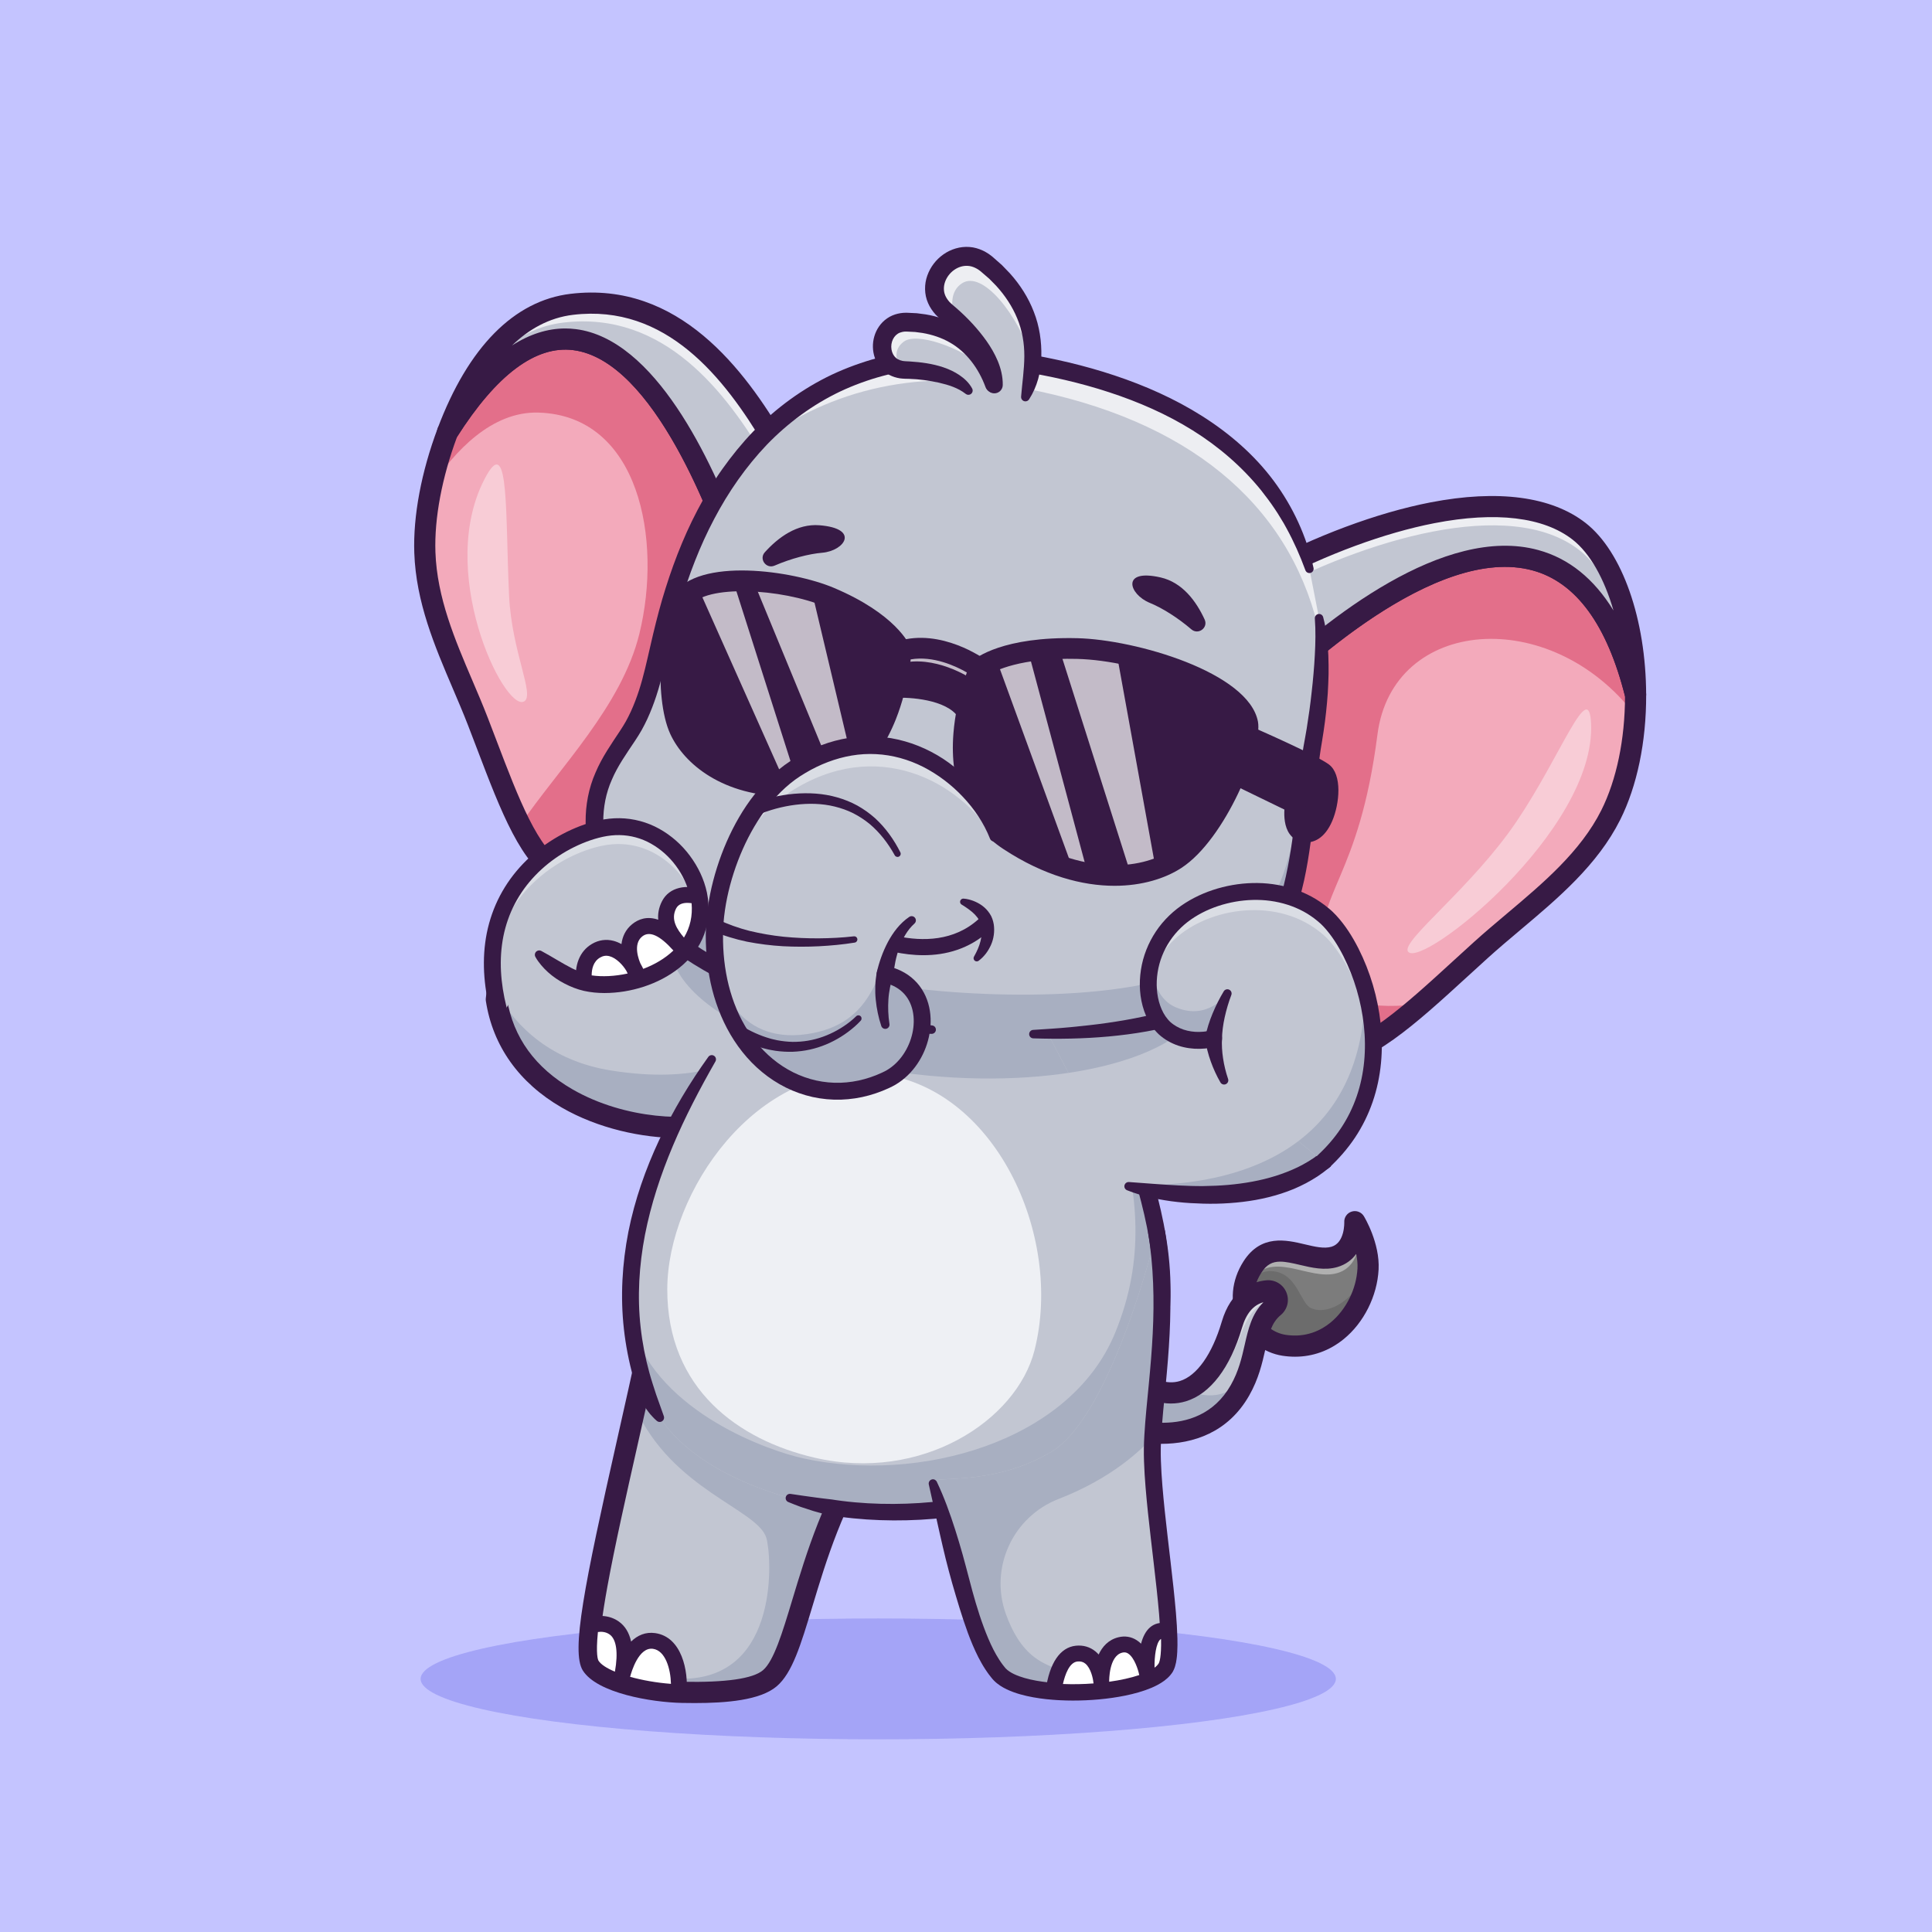 <?xml version="1.0" encoding="utf-8"?>
<!-- Generator: Adobe Illustrator 27.5.0, SVG Export Plug-In . SVG Version: 6.00 Build 0)  -->
<svg version="1.1" id="Layer_1" xmlns="http://www.w3.org/2000/svg" xmlns:xlink="http://www.w3.org/1999/xlink" x="0px" y="0px"
	 viewBox="0 0 4000 4000" style="enable-background:new 0 0 4000 4000;" xml:space="preserve">
<g>
	<g>
		<rect style="fill:#C4C4FF;" width="4000" height="4000"/>
	</g>
	<g>
		<g>
			<ellipse style="fill:#A4A4F7;" cx="1818.294" cy="3475.979" rx="947.436" ry="125.106"/>
		</g>
		<g>
			<g>
				<g>
					<g>
						<path style="fill:#7C7C7C;" d="M2832.372,2627.213c-4.347,82.921-72.871,173.564-173.879,158.07
							c-51.754-7.946-91.653-59.083-83.183-116.103c2.243-15.1,7.902-30.598,17.601-45.785
							c44.819-70.195,114.747-4.788,170.057-21.161c45.217-13.429,42.055-72.867,42.055-72.867s22.429,36.829,26.82,78.355
							C2832.459,2614.134,2832.722,2620.671,2832.372,2627.213"/>
					</g>
					<g style="opacity:0.4;">
						<g>
							<g>
								<path style="fill:#FFFFFF;" d="M2815.444,2555.371c0,0,3.455,65.499-46.367,80.319
									c-60.946,18.043-138.042-54.032-187.439,23.299c-2.366,3.743-4.543,7.482-6.485,11.269c0.048-0.376,0.092-0.708,0.14-1.089
									c2.278-15.104,7.911-30.593,17.619-45.789c44.797-70.187,114.747-4.784,170.061-21.122
									c45.225-13.451,42.05-72.885,42.05-72.885s10.421,17.046,18.424,41.058
									C2818.898,2561.007,2815.444,2555.371,2815.444,2555.371"/>
							</g>
						</g>
					</g>
					<g>
						<path style="fill:#6C6C6C;" d="M2832.372,2627.213c-4.347,82.921-72.871,173.564-173.879,158.07
							c-51.754-7.946-91.653-59.083-83.183-116.103c11.72-19.757,31.429-40.651,61.633-37.096
							c49.205,5.794,55.397,66.417,77.476,76.295c39.724,17.776,107.064-26.562,117.423-100.657
							C2832.459,2614.134,2832.722,2620.671,2832.372,2627.213"/>
					</g>
					<g>
						<path style="fill:#371A45;" d="M2681.162,2808.926c-8.542,0-17.219-0.667-25.981-2.009l0,0
							c-39.519-6.06-74.683-33.257-91.772-70.984c-18.015-39.771-13.982-85.083,11.06-124.322
							c36.294-56.865,88.696-44.446,126.958-35.374c20.615,4.885,40.09,9.502,55.332,4.988
							c27.864-8.262,26.428-50.291,26.404-50.713c-0.53-10.015,5.811-19.109,15.391-22.073c9.58-2.966,19.951,0.957,25.168,9.521
							c1.365,2.241,33.403,55.505,30.52,110.401c-2.893,54.992-30.557,110.205-72.2,144.092
							C2752.441,2796.538,2717.969,2808.926,2681.162,2808.926z M2650.43,2612.083c-16.082,0-28.066,5.867-39.053,23.083
							c-23.179,36.316-15.015,67.402-8.086,82.7c11.05,24.392,33.474,41.931,58.525,45.769l0,0
							c42.9,6.584,74.028-10.042,92.588-25.144c32.349-26.323,53.85-69.402,56.111-112.427c0.525-9.961-0.63-20.107-2.676-29.768
							c-8.833,11.89-21.318,21.772-38.638,26.907c-26.436,7.839-53.762,1.353-77.876-4.363
							C2674.976,2614.963,2661.697,2612.083,2650.43,2612.083z"/>
					</g>
					<g>
						<path style="fill:#C2C6D2;" d="M2637.556,2705.876c-36.388,29.938-33.711,77.83-52.235,132.174
							c-4.478,13.128-10.185,26.645-17.999,40.341c-80.24,141.169-257.761,71.813-257.761,71.813l28.752-104.208
							c46.004,38.189,85.641,44.993,118.434,31.516c43.502-17.912,75.062-71.419,93.718-134.719
							c15.056-51.138,45.26-67.427,73.134-70.278C2642.297,2670.625,2652.088,2693.938,2637.556,2705.876"/>
					</g>
					<g style="opacity:0.4;">
						<g>
							<g>
								<path style="fill:#FFFFFF;" d="M2643.595,2697.211c-30.025-11.072-56.735,17.002-74.35,65.162
									c-22.779,61.943-57.728,113.282-102.341,128.338c-28.367,9.52-60.71,4.307-96.228-22.35
									c32.487,17.947,61.231,19.364,86.047,9.14c43.52-17.903,75.106-71.419,93.718-134.684
									c15.065-51.151,45.278-67.44,73.169-70.282C2638.386,2671.021,2647.574,2685.277,2643.595,2697.211"/>
							</g>
						</g>
					</g>
					<g>
						<path style="fill:#A8AFC1;" d="M2585.32,2838.047c-4.474,13.128-10.185,26.649-17.995,40.345
							c-80.244,141.169-257.766,71.809-257.766,71.809l28.757-104.208c45.999,38.194,85.64,44.994,118.434,31.516
							C2488.397,2891.909,2545.241,2904.508,2585.32,2838.047"/>
					</g>
					<g>
						<path style="fill:#371A45;" d="M2404.543,2989.316c-40.068,0-77.217-8.672-102.932-18.719
							c-11.262-4.397-16.824-17.094-12.424-28.357c4.397-11.255,17.078-16.814,28.333-12.434
							c6.702,2.583,161.045,60.449,230.762-62.227c16.321-28.723,22.622-56.45,28.716-83.264
							c7.434-32.705,14.492-63.762,38.752-88.147c-21.023,5.833-35.571,23.218-44.304,52.822
							c-24.438,82.82-65.647,136.873-116.033,152.202c-41.23,12.537-85.32-0.369-131.069-38.367
							c-9.302-7.725-10.579-21.528-2.854-30.827c7.727-9.302,21.531-10.576,30.828-2.854c33.708,27.998,64.109,38.139,90.349,30.161
							c35.313-10.744,66.943-55.469,86.785-122.705c19.238-65.212,60.618-82.683,91.941-85.857
							c18.069-1.846,34.897,8.167,41.868,24.89c6.953,16.68,2.224,35.625-11.768,47.144c-19.199,15.803-24.482,39.057-31.797,71.242
							c-6.482,28.521-13.828,60.845-33.347,95.19C2542.485,2966.399,2469.666,2989.316,2404.543,2989.316z"/>
					</g>
					<g>
						<path style="fill:#C2C6D2;" d="M1644.526,2033.589l-58.016,113.794l-6.385,12.502l-81.871,160.502
							c-109.784,42.37-432.475-4.286-470.651-251.176c0,0,0.411-4.426,1.412-12.087c5.156-38.22,25.954-157.585,90.398-217.84
							c39.501-36.987,137.88-14.317,171.452-14.317c99.245,0,113.798,33.156,113.798,33.156s1.05,14.186,7.478,34.485
							C1428.745,1945.15,1481.335,2038.784,1644.526,2033.589"/>
					</g>
					<g>
						<path style="fill:#A8AFC1;" d="M1644.526,2033.589l-58.016,113.794c-126.615-53.726-204.468-126.384-197.628-199.176
							c1.872-19.796,9.852-38.408,23.26-55.598C1428.745,1945.15,1481.335,2038.784,1644.526,2033.589"/>
					</g>
					<g>
						<path style="fill:#A8AFC1;" d="M2478.468,2102.959c-40,56.88-137.745,99.022-266.276,118.359l-70.423-133.818
							C2141.77,2087.501,2317.052,2054.751,2478.468,2102.959"/>
					</g>
					<g>
						<path style="fill:#A8AFC1;" d="M2300.542,2203.166c-101.943,27.323-234.847,37.311-378.429,23.807
							c-160.047-15.047-301.622-56.28-398.681-110.147l187.549-336.103l581.397,197.72
							C2278.012,2056.164,2284.803,2130.234,2300.542,2203.166"/>
					</g>
					<g>
						<path style="fill:#A8AFC1;" d="M1580.125,2159.885l-81.871,160.502c-109.784,42.374-432.475-4.285-470.651-251.176
							c0,0,0.411-4.425,1.413-12.087c40.502,69.097,111.607,139.249,235.852,159.177
							C1440.605,2244.493,1534.563,2198.196,1580.125,2159.885"/>
					</g>
					<g>
						<path style="fill:#371A45;" d="M1405.566,2356.174c-75.339,0-166.995-19.402-242.71-63.203
							c-88.235-51.045-142.493-127.263-156.912-220.415c-0.273-1.77-0.33-3.567-0.166-5.352
							c0.623-6.77,16.172-166.746,98.66-243.904c37.852-35.403,109.656-27.73,157.173-22.649
							c12.214,1.304,22.764,2.432,29.246,2.432c105.349,0,129.077,35.376,133.84,46.218c0.999,2.271,1.602,4.695,1.787,7.168
							c0.54,6.521,15.828,161.663,217.322,155.22c12.083-0.393,22.195,9.099,22.583,21.182c0.386,12.085-9.097,22.195-21.182,22.581
							c-4.639,0.149-9.233,0.222-13.708,0.222c-205.884,0.022-242.148-153.635-247.747-188.828
							c-5.867-5.266-28.066-19.978-92.896-19.978c-8.816,0-20.439-1.243-33.899-2.681c-37.173-3.972-99.395-10.625-122.61,11.091
							c-65.129,60.92-82.405,193.159-84.69,213.347c13.103,79.426,58.555,142.148,135.125,186.445
							c110.166,63.735,248.257,67.034,305.574,44.905c11.289-4.348,23.955,1.265,28.308,12.542
							c4.353,11.282-1.262,23.955-12.542,28.308C1480.234,2350.815,1445.149,2356.174,1405.566,2356.174z"/>
					</g>
					<g>
						<path style="fill:#C2C6D2;" d="M1800.514,2993.639c-133.455,198.359-144.632,427.962-206.523,480.919
							c-33.615,28.73-119.269,30.462-181.164,29.281c-73.89-1.373-167.21-24.266-187.597-56.879
							c-4.972-7.933-6.476-24.353-5.335-47.569c4.605-91.951,51.492-290.266,95.143-485.108
							c25.857-115.81,50.626-230.382,64.72-320.737L1800.514,2993.639z"/>
					</g>
					<g>
						<path style="fill:#A8AFC1;" d="M1800.514,2993.639c-133.455,198.359-144.632,427.962-206.523,480.919
							c-33.615,28.73-119.269,30.462-181.164,29.281c-73.89-1.373-167.21-24.266-187.597-56.879
							c-4.972-7.933-6.476-24.353-5.335-47.569c11.4,27.685,52.178,79.453,197.899,76.26
							c197.996-4.29,179.752-256.878,168.762-291.906c-18.655-59.569-194.528-98.838-271.519-269.463
							c25.857-115.81,50.626-230.382,64.72-320.737L1800.514,2993.639z"/>
					</g>
					<g>
						<path style="fill:#371A45;" d="M1438.181,3525.996c-8.743,0-17.368-0.103-25.779-0.261
							c-64.053-1.206-176.553-20.508-205.752-67.166c-24.47-39.097,2.935-176.098,71.299-479.382
							c31.165-138.264,63.391-281.236,80.183-389.033c1.86-11.948,13.042-20.127,25-18.262c11.946,1.86,20.122,13.054,18.262,25
							c-17.017,109.25-49.407,252.952-80.732,391.921c-24.761,109.849-48.149,213.606-63.208,296.462
							c-22.002,121.067-15.964,145.598-13.589,150.234c12.62,20.154,89.414,44.944,169.363,46.45
							c89.897,1.689,145.906-6.394,166.533-24.038c22.434-19.192,40.046-77.546,60.439-145.117
							c29.292-97.046,65.745-217.822,142.153-331.372c6.753-10.029,20.356-12.686,30.386-5.943
							c10.032,6.751,12.69,20.354,5.942,30.386c-72.727,108.076-108.123,225.349-136.563,319.58
							c-24.219,80.237-41.714,138.208-73.896,165.737C1574.065,3520.412,1503.03,3525.996,1438.181,3525.996z"/>
					</g>
					<g>
						<path style="fill:#FFFFFF;" d="M1222.809,3365.945c14.907-5.654,33.904-5.982,48.903,4.679
							c29.242,20.794,21.314,74.153,16.661,98.23c-1.596,6.38-2.326,10.443-2.326,10.443s1.05-3.966,2.326-10.443
							c6.157-24.804,25.564-77.227,65.975-71.398c41.854,6.035,54.4,65.328,50.705,106.141
							c-72.495-2.733-160.13-25.167-179.83-56.63C1218.156,3435.659,1218.02,3406.937,1222.809,3365.945"/>
					</g>
					<g>
						<path style="fill:#371A45;" d="M1405.063,3520.017c-0.21,0-0.417-0.002-0.627-0.01
							c-60.527-2.285-166.482-21.768-193.13-64.326c-6.089-9.744-12.129-28.952-4.807-91.641c0.71-6.089,4.756-11.274,10.486-13.447
							c22.41-8.506,46.421-6.016,64.238,6.646c12.903,9.177,21.382,23.032,25.408,41.443c13.308-13.005,29.998-20.373,50.061-17.476
							c54.988,7.927,68.828,78.423,64.714,123.872C1420.637,3513.567,1413.518,3520.017,1405.063,3520.017z M1304.59,3471.699
							c25.098,6.999,54.739,12.275,84.583,14.548c-0.813-31.455-11.58-68.85-37.168-72.542
							C1322.334,3409.475,1307.253,3461.494,1304.59,3471.699z M1237.917,3378.913c-4.658,46.99,0.149,57.625,1.23,59.353
							c4.934,7.881,17.124,15.715,33.977,22.739c7.012-39.717,3.174-66.975-10.93-77.002
							C1254.038,3378.203,1244.819,3377.898,1237.917,3378.913z"/>
					</g>
					<g>
						<path style="fill:#C2C6D2;" d="M1515.011,2131.943c-170.958,242.875-260.923,491.9-178.912,742.415
							c58.038,177.276,309.498,233.946,381.74,246.046c207.769,34.792,552.474-11.007,646.292-239.644
							c142.52-347.333-128.242-596.51-71.734-902.317l-581.41-197.737"/>
					</g>
					<g>
						<path style="fill:#A8AFC1;" d="M2300.542,2203.166c-101.943,27.323-234.847,37.311-378.429,23.807
							c-160.047-15.047-301.622-56.28-398.681-110.147l187.549-336.103l581.397,197.72
							C2278.012,2056.164,2284.803,2130.234,2300.542,2203.166"/>
					</g>
					<g>
						<path style="fill:#A8AFC1;" d="M2364.121,2880.752c-93.818,228.646-438.497,274.44-646.297,239.64
							c-72.246-12.087-323.697-68.735-381.718-246.024c-13.679-41.779-22.573-83.555-27.091-125.198
							c58.292,176.922,283.286,254.779,354.802,270.377c235.853,51.536,551.25-31.608,645.068-260.249
							c126.708-308.741-73.156-539.937-79.453-802.246l62.945,21.393C2235.865,2284.264,2506.654,2533.432,2364.121,2880.752"/>
					</g>
					<g>
						<path style="fill:#371A45;" d="M1636.863,3092.996c8.934,1.465,17.894,2.724,26.832,3.927
							c8.89,1.386,17.794,2.615,26.693,3.699c8.886,1.115,17.724,2.357,26.557,3.254c4.421,0.332,8.781,1.238,13.167,1.845
							c4.404,0.595,8.785,1.273,13.202,1.789c35.264,4.482,70.974,6.385,106.653,6.214c35.688-0.153,71.367-2.519,106.745-6.87
							c35.373-4.351,70.453-10.88,104.764-19.941c34.315-9.013,67.86-20.61,99.896-35.133c32.032-14.496,62.416-32.294,89.786-53.63
							c13.622-10.736,26.474-22.35,38.325-34.844c11.812-12.529,22.512-26.015,32.023-40.262
							c9.542-14.234,17.584-29.404,24.379-45.112c6.726-16.027,12.979-32.749,18.253-49.493
							c10.482-33.624,17.938-68.153,21.493-103.163c3.608-34.993,3.734-70.383,0.573-105.625
							c-6.148-70.619-24.541-140.154-45.558-209.304c-20.912-69.233-44.784-138.65-59.836-211.456
							c-7.526-36.34-12.843-73.492-14.356-111.078c-1.64-37.568,1.093-75.521,8.051-112.657l11.977,20.435l-145.152-50.023
							c-48.291-16.941-96.652-33.685-144.846-50.919c-48.243-17.085-96.394-34.442-144.475-52.008
							c-24.06-8.733-48.059-17.636-72.032-26.614c-23.99-8.934-47.989-17.837-71.883-27.042c-4.513-1.74-6.761-6.805-5.024-11.313
							c1.649-4.285,6.328-6.516,10.653-5.248c24.554,7.272,49.008,14.846,73.466,22.39c24.48,7.504,48.929,15.078,73.326,22.818
							c48.82,15.397,97.57,30.991,146.224,46.865c48.706,15.721,97.251,31.936,145.856,47.95l145.551,48.851l14.776,4.959
							l-2.799,15.48c-12.45,68.931-7.849,140.084,6.717,209.719c14.466,69.793,37.21,138.545,58.091,208.587
							c20.851,69.964,39.956,141.973,46.218,216.572c3.14,37.214,3.28,74.887-0.529,112.263
							c-3.708,37.389-11.575,74.345-22.661,110.173c-5.619,17.96-12.052,35.364-19.359,52.882
							c-7.591,17.684-16.635,34.796-27.301,50.814c-21.187,32.172-48.042,60.216-77.961,83.686
							c-29.994,23.43-62.849,42.619-97.045,58.13c-34.179,15.629-69.745,27.607-105.813,36.891
							c-72.202,18.528-146.438,26.745-220.521,26.404c-37.052-0.201-74.122-2.545-110.978-7.6
							c-9.205-1.347-18.445-2.493-27.572-4.548c-9.078-2.23-18.091-4.491-26.99-7.167c-8.882-2.729-17.698-5.597-26.452-8.606
							c-8.715-3.184-17.33-6.612-25.888-10.115c-4.495-1.845-6.647-6.984-4.801-11.479
							C1628.86,3094.474,1632.909,3092.349,1636.863,3092.996"/>
					</g>
					<g>
						<path style="fill:#371A45;" d="M1481.227,2197.61c-32.522,56.932-62.862,114.822-88.072,174.661
							c-25.245,59.77-45.527,121.429-57.85,184.553c-12.139,63.072-16.097,127.696-8.925,191.301
							c3.525,31.787,9.612,63.277,18.144,94.129c1.937,7.762,4.596,15.332,6.853,23.015c2.318,7.648,4.666,14.619,7.115,21.987
							l15.896,44.67c1.679,4.71-0.783,9.887-5.488,11.562c-3.1,1.102-6.398,0.42-8.768-1.517l-0.149-0.127
							c-3.424-2.807-6.463-5.938-9.424-9.166c-2.982-3.214-5.956-6.494-8.492-10.058c-2.689-3.481-5.164-7.115-7.43-10.88
							c-2.361-3.721-4.552-7.552-6.463-11.523c-4.014-7.766-7.412-16.25-9.844-24.362c-2.401-8.107-5.195-16.097-7.264-24.309
							c-9.052-32.601-15.528-65.953-19.294-99.604c-7.609-67.353-3.621-135.711,9.293-201.835
							c13.171-66.159,35.592-129.956,63.981-190.396c28.499-60.439,62.796-117.734,101.471-171.561
							c2.821-3.931,8.291-4.828,12.223-2.003C1482.403,2188.781,1483.404,2193.771,1481.227,2197.61"/>
					</g>
					<g>
						<path style="fill:#C2C6D2;" d="M2417.989,3437.108c-1.233,6.8-2.969,12.13-5.339,15.826
							c-37.175,58.108-293.773,71.061-344.447,11.956c-63.264-73.755-87.482-251.547-136.923-394.26
							c-6.568-18.931,116.719,10.762,244.244-64.082c127.525-74.8,219.06-455.556,219.06-455.556
							c26.732,165.106-2.37,317.811-8.024,424.175c-0.367,6.883-0.638,13.5-0.774,19.98
							C2383.049,3115.374,2431.44,3362.763,2417.989,3437.108"/>
					</g>
					<g>
						<path style="fill:#A8AFC1;" d="M2417.989,3437.108c-1.233,6.8-2.969,12.13-5.339,15.826
							c-37.175,58.108-293.773,71.061-344.447,11.956c-63.264-73.755-87.482-251.547-136.923-394.26
							c-6.568-18.931,116.719,10.762,244.244-64.082c127.525-74.8,219.06-455.556,219.06-455.556
							c26.732,165.106-2.37,317.811-8.024,424.175c-23.623,26.675-84.91,85.715-194.502,128.12
							c-95.042,36.772-143.832,142.459-109.5,238.415c12.927,36.125,31.752,68.8,59.118,89.432
							C2211.785,3483.999,2352.355,3476.609,2417.989,3437.108"/>
					</g>
					<g>
						<path style="fill:#371A45;" d="M2411.848,2548.201c11.492,71.109,13.281,143.215,9.669,214.324
							c-1.745,35.574-4.793,70.969-8.173,106.11c-3.332,35.137-7.115,70.077-9.126,104.545c-1.041,17.313-1.307,34.022-0.699,51.243
							c0.56,17.181,1.697,34.507,3.113,51.864c2.838,34.722,6.721,69.579,10.74,104.484c4.032,34.918,8.283,69.902,12.083,105.078
							c3.708,35.22,7.325,70.462,8.26,106.793c0.197,9.1,0.166,18.296-0.363,27.764c-0.262,4.736-0.656,9.538-1.356,14.531
							c-0.704,4.998-1.587,10.11-3.363,15.804c-0.966,2.895-2.021,5.847-3.866,9.201l-1.43,2.479l-1.391,2.003
							c-0.927,1.369-1.907,2.611-2.917,3.77c-4.014,4.749-8.356,8.492-12.729,11.741c-8.772,6.367-17.724,10.854-26.662,14.667
							c-17.898,7.465-35.876,12.218-53.884,15.948c-18.017,3.669-36.068,6.175-54.155,7.836c-36.178,3.232-72.482,3.446-108.94-0.38
							c-18.227-1.99-36.506-5.007-54.82-10.207c-9.152-2.598-18.331-5.886-27.467-10.189c-9.091-4.426-18.323-9.874-26.701-18.371
							c-1.001-1.071-2.121-2.243-2.991-3.267l-2.309-2.851c-1.513-1.915-3.122-3.787-4.544-5.742
							c-2.807-3.918-5.716-7.806-8.208-11.838c-5.278-7.968-9.721-16.198-14.072-24.436c-8.396-16.56-15.384-33.431-21.668-50.385
							c-12.463-33.948-22.42-68.157-32.295-102.179c-4.714-17.076-9.468-34.074-13.626-51.186
							c-4.255-17.09-8.108-34.228-12.043-51.308l-22.914-102.577l-0.009-0.026c-1.058-4.745,1.929-9.45,6.673-10.508
							c4.084-0.91,8.142,1.185,9.865,4.81c15.358,32.303,27.423,65.896,38.194,99.621c5.339,16.884,10.482,33.79,15.214,50.749
							c4.832,16.932,9.065,33.978,13.622,50.875c8.733,33.873,18.218,67.436,30.125,99.586c5.947,16.049,12.48,31.748,20.011,46.607
							c3.879,7.316,7.806,14.606,12.271,21.314c2.125,3.468,4.521,6.612,6.822,9.865c1.172,1.605,2.449,3.061,3.656,4.6l1.837,2.291
							l1.469,1.596c3.993,4.111,10.014,7.985,16.731,11.208c6.796,3.192,14.23,5.917,22.014,8.116
							c15.568,4.43,32.155,7.233,48.912,9.052c33.593,3.542,68.052,3.367,101.991,0.324c16.972-1.561,33.852-3.914,50.342-7.277
							c16.447-3.38,32.657-7.78,47.276-13.893c7.246-3.07,14.076-6.634,19.565-10.631c2.685-1.999,5.011-4.093,6.673-6.074
							c1.88-2.392,1.994-2.519,3.026-5.497c1.732-5.633,2.72-13.758,3.148-21.769c0.45-8.112,0.494-16.534,0.306-25.035
							c-0.857-34.087-4.386-68.993-8.064-103.78c-3.761-34.844-8.007-69.771-12.052-104.812
							c-4.036-35.045-7.955-70.195-10.858-105.665c-1.443-17.737-2.624-35.557-3.205-53.573
							c-0.652-17.964-0.354-36.497,0.735-54.339c2.095-35.846,5.917-70.939,9.227-105.905c3.363-34.953,6.35-69.753,8.059-104.514
							c3.529-69.465,1.732-138.965-9.262-206.995c-1.548-9.533,4.924-18.52,14.461-20.072
							C2401.313,2532.178,2410.3,2538.663,2411.848,2548.201"/>
					</g>
					<g>
						<path style="fill:#FFFFFF;" d="M2419.817,3379.58c-1.321-0.687-2.69-1.277-4.098-1.692
							c-49.065-14.859-41.316,85.177-41.316,85.177s-13.403-67.619-54.938-57.36c-41.583,10.259-39.444,75.596-39.444,75.596
							s-5.514-62.372-50.971-57.68c-33.104,3.424-44.137,51.251-47.788,78.198c92.379,7.25,207.463-11.396,231.396-48.877
							C2419.773,3441.772,2421.365,3415.189,2419.817,3379.58"/>
					</g>
					<g>
						<path style="fill:#371A45;" d="M2219.575,3519.646c-14.055,0-27.429-0.503-39.597-1.458c-4.502-0.354-8.66-2.544-11.494-6.059
							c-2.834-3.513-4.099-8.04-3.491-12.515c7.605-56.164,29.756-88.952,62.368-92.327c15.356-1.584,29.409,2.5,40.691,11.812
							c2.393,1.972,4.583,4.114,6.592,6.372c7.485-16.033,19.998-30.554,40.889-35.708c13.345-3.298,26.392-1.238,37.717,5.969
							c3.325,2.114,6.382,4.597,9.185,7.334c3.591-13.772,9.614-26.592,19.561-34.587c7.402-5.952,20.081-11.878,38.486-6.306
							c2.217,0.654,4.512,1.594,6.904,2.837c5.212,2.705,8.582,7.991,8.835,13.857c1.929,44.387-0.977,69.177-9.714,82.896
							C2399.805,3503.581,2298.901,3519.646,2219.575,3519.646z M2200.681,3486.526c21.233,0.864,42.749,0.398,63.425-1.182
							c-0.212-0.84-0.361-1.709-0.439-2.6c-0.706-7.434-5.063-28.928-16.57-38.362c-4.524-3.708-9.729-5.127-16.36-4.428
							C2213.936,3441.689,2205.034,3467.207,2200.681,3486.526z M2327.82,3421.062c-1.394,0-2.854,0.195-4.417,0.581
							c-27.666,6.826-26.985,58.633-26.97,59.155c0.01,0.364,0.01,0.723-0.005,1.082c23.584-3.288,45.029-8.044,62.317-13.877
							c-0.178-0.569-0.33-1.15-0.447-1.746c-1.709-8.447-9.565-34.517-22.705-42.837
							C2333.091,3421.836,2330.588,3421.062,2327.82,3421.062z M2403.833,3393.276c-0.588,0.257-0.974,0.566-1.26,0.796
							c-9.133,7.327-12.664,36.177-12.217,58.696c3.699-2.781,6.555-5.676,8.464-8.662
							C2400.278,3441.816,2404.612,3431.667,2403.833,3393.276z"/>
					</g>
					<g>
						<path style="fill:#C2C6D2;" d="M2739.724,2404.994c-147.002,115.53-404.204,50.762-404.204,50.762l-1.277-2.462
							l-192.473-365.796c0,0,477.722-89.213,582.127,243.746C2730.965,2353.817,2736.348,2378.354,2739.724,2404.994"/>
					</g>
					<g>
						<path style="fill:#A8AFC1;" d="M2478.468,2102.959c-40,56.88-137.745,99.022-266.276,118.359l-70.423-133.818
							C2141.77,2087.501,2317.052,2054.751,2478.468,2102.959"/>
					</g>
					<g>
						<path style="fill:#A8AFC1;" d="M2739.724,2404.994c-147.002,115.53-404.204,50.762-404.204,50.762l-1.277-2.462
							c102.76,3.555,278.318-9.397,389.655-122.05C2730.965,2353.817,2736.348,2378.354,2739.724,2404.994"/>
					</g>
					<g>
						<path style="fill:#A8AFC1;" d="M2739.724,2404.994l-51.724-42.33c79.177-60.067,137.469-157.9,138.427-315.76
							C2858.354,2157.509,2853.657,2300.772,2739.724,2404.994"/>
					</g>
					<g>
						<path style="fill:#371A45;" d="M2137.285,2070.619c18.187-4.666,35.744-8.47,53.691-12.078
							c17.873-3.568,35.806-6.761,53.797-9.603c35.99-5.663,72.224-9.944,108.691-12.419c36.458-2.458,73.156-3.162,109.941-1.168
							c36.759,2.02,73.685,6.669,109.993,15.979c36.204,9.323,72.133,23.417,103.959,45.65
							c15.865,11.085,30.563,24.222,43.17,39.274c12.629,15.021,23.081,31.923,31.005,49.8c7.924,17.899,13.25,36.72,16.608,55.651
							c3.245,18.961,4.487,38.045,4.255,56.941c-0.56,37.818-6.791,74.765-15.725,110.602l-1.478,5.925l-4.675,3.555
							c-7.25,5.912-14.685,11.619-22.508,16.735c-7.832,5.082-15.878,9.809-24.086,14.191c-8.239,4.32-16.635,8.287-25.149,11.925
							c-8.562,3.525-17.243,6.677-25.989,9.563c-35.058,11.361-71.275,17.352-107.322,19.766
							c-18.034,1.307-36.064,1.579-54.028,1.119c-17.951-0.516-35.867-1.413-53.648-3.446c-8.89-0.988-17.767-2.086-26.57-3.634
							c-8.825-1.412-17.602-3.109-26.312-5.116c-17.47-4.001-34.551-8.707-51.54-15.603c-4.513-1.837-6.691-6.988-4.854-11.505
							c1.474-3.634,5.095-5.75,8.803-5.484l0.324,0.026c34.341,2.493,68.813,5.353,102.918,7.076
							c17.085,0.809,34.14,1.478,51.169,1.268c17.015-0.215,33.982-0.958,50.827-2.392c33.663-2.987,66.903-8.755,98.541-18.664
							c15.795-4.998,31.171-10.994,45.947-18.078c14.724-7.194,28.669-15.703,41.854-25.254l-6.148,9.485
							c8.457-33.891,14.177-68.358,14.671-102.52c0.503-34.079-4.578-67.917-17.881-97.972
							c-13.185-30.077-34.931-55.646-62.227-74.564c-27.244-19.066-59.307-31.883-92.62-40.437
							c-33.384-8.571-68.175-13.014-103.181-14.929c-35.045-1.906-70.388-1.242-105.673,1.142
							c-35.295,2.388-70.549,6.555-105.608,12.065c-17.527,2.772-35.006,5.886-52.397,9.358
							c-17.304,3.472-34.905,7.307-51.549,11.58l-0.297,0.074c-9.358,2.405-18.891-3.236-21.292-12.594
							C2122.29,2082.553,2127.927,2073.02,2137.285,2070.619"/>
					</g>
					<g>
						<path style="fill:#F3AABB;" d="M3385.175,1480.394c-4.176,74.542-20.439,147.488-50.303,207.03
							c-58.274,116.194-174.11,193.75-268.987,279.582c-43.196,39.059-84.027,77.45-122.885,111.021
							c-72.224,62.433-137.561,108.271-198.175,111.459c-254.997,13.451-206.501-294.477-206.501-294.477l77.874-702.94
							c205.933-111.887,508.434-205.202,653.333-91.938C3350.711,1163.641,3394.004,1325.516,3385.175,1480.394"/>
					</g>
					<g style="opacity:0.4;">
						<g>
							<g>
								<path style="fill:#FFFFFF;" d="M2915.155,1970.108c26.413,37.875,389.03-249.763,378.98-472.016
									c-4.338-95.913-61.222,64.668-153.846,202.067C3047.665,1837.555,2899.937,1948.287,2915.155,1970.108"/>
							</g>
						</g>
					</g>
					<g>
						<path style="fill:#E36F8A;" d="M3385.175,1480.394c-175.759-229.17-502.093-202.473-533.303,40.31
							c-38.583,300.538-126.742,322.486-117.06,464.844c6.796,100.093,120.813,104.278,208.189,92.48
							c-72.224,62.433-137.561,108.271-198.175,111.459c-254.997,13.451-206.501-294.477-206.501-294.477l77.874-702.94
							c205.933-111.887,508.434-205.202,653.333-91.938C3350.711,1163.641,3394.004,1325.516,3385.175,1480.394"/>
					</g>
					<g>
						<path style="fill:#371A45;" d="M2728.831,2211.806c-65.403,0-117.263-20.786-154.333-61.909
							c-81.338-90.229-59.741-245.571-57.9-257.737l48.391-436.907l5.327-5.408c111.797-113.501,395.476-370.998,614.67-310.989
							c106.394,29.141,181.279,128.301,222.573,294.726l0.637,2.566l0.007,2.646c0.264,96.978-18.826,188.767-53.757,258.455
							l-0.002,0.007c-46.924,93.523-128.188,161.958-206.777,228.142c-22.419,18.879-45.603,38.403-67.078,57.837
							c-14.014,12.676-27.776,25.273-41.304,37.656c-108.855,99.639-202.864,185.691-293.33,190.454
							C2740.149,2211.653,2734.438,2211.806,2728.831,2211.806z M2606.831,1475.195l-46.899,423.24
							c-0.222,1.431-21.76,145.92,47.175,222.246c30.972,34.292,76.921,50.098,136.545,46.941
							c74.788-3.936,163.43-85.076,266.069-179.026c13.589-12.439,27.415-25.095,41.489-37.827
							c22.051-19.954,45.54-39.732,68.252-58.86c75.2-63.33,152.961-128.816,195.845-214.285
							c31.604-63.059,49.016-146.804,49.114-236.069c-37.292-148.337-101.545-235.967-191.001-260.466
							C2975.186,1126.789,2696.157,1385.41,2606.831,1475.195z M3334.875,1687.441h0.049H3334.875z"/>
					</g>
					<g>
						<path style="fill:#C2C6D2;" d="M3386.311,1438.855c-146.049-588.63-664.108-112.009-800.401,26.352l30.274-273.136
							c205.959-111.887,508.438-205.211,653.337-91.942C3343.451,1157.987,3385.934,1297.424,3386.311,1438.855"/>
					</g>
					<g style="opacity:0.7;">
						<g>
							<g>
								<path style="fill:#FFFFFF;" d="M3386.298,1438.876c-0.311-1.281-0.621-2.563-0.984-3.796
									c-7.867-126.008-48.938-243.973-115.355-295.977c-144.899-113.26-447.396-19.945-653.333,91.946l-25.376,228.764
									c-1.854,1.85-3.621,3.651-5.331,5.401l30.279-273.141c205.933-111.887,508.434-205.206,653.333-91.942
									C3343.429,1157.986,3385.926,1297.406,3386.298,1438.876"/>
							</g>
						</g>
					</g>
					<g>
						<path style="fill:#371A45;" d="M2585.903,1487.099c-3.184,0-6.394-0.693-9.399-2.124c-8.42-4.006-13.379-12.91-12.351-22.18
							l30.273-273.137c0.789-7.122,5.012-13.406,11.309-16.824c115.828-62.925,245.53-111.279,355.85-132.661
							c139.858-27.117,251.001-12.341,321.421,42.705c75.64,59.202,124.78,198.904,125.198,355.918
							c0.029,11.074-8.215,20.427-19.207,21.785c-11.001,1.348-21.267-5.706-23.933-16.455
							c-37.192-149.897-101.67-238.396-191.641-263.037c-202.371-55.405-488.909,215.215-571.917,299.482
							C2597.297,1484.844,2591.643,1487.099,2585.903,1487.099z M2636.677,1205.908l-22.236,200.627
							c130.945-124.316,376.135-320.94,570.547-267.676c63.062,17.271,115.059,59.148,155.547,125.044
							c-19.082-65.715-48.542-118.389-84.507-146.536c-60.127-47.007-159.07-58.838-286.111-34.211
							C2866.973,1103.11,2746.123,1147.676,2636.677,1205.908z"/>
					</g>
					<g>
						<path style="fill:#F3AABB;" d="M1534.439,1184.009l-113.116,417.318c0,0-69.924,303.765-261.819,206.838
							c-31.756-16.014-58.008-52.078-82.453-100.155c-29.675-58.309-56.648-134.386-87.503-213.974
							c-43.201-111.542-105.476-222.371-109.941-350.176c-1.496-43.31,3.66-90.149,13.889-137.404
							c8.099-37.529,19.372-75.29,33.134-111.878C1244.396,392.892,1477.612,1009.623,1534.439,1184.009"/>
					</g>
					<g>
						<path style="fill:#E36F8A;" d="M1534.439,1184.009l-113.116,417.318c0,0-69.924,303.765-261.819,206.838
							c-31.756-16.014-58.008-52.078-82.453-100.155c80.008-117.559,209.772-245.395,246.685-395.746
							c47.784-194.812,0-451.882-208.998-458.044c-97.203-2.869-173.9,81.049-221.242,152.237
							c8.099-37.529,19.372-75.29,33.134-111.878C1244.396,392.892,1477.612,1009.623,1534.439,1184.009"/>
					</g>
					<g>
						<path style="fill:#371A45;" d="M1231.934,1849.192c-26.421,0-53.931-7.173-82.3-21.501
							c-69.751-35.215-112.412-147.214-161.812-276.897c-6.111-16.042-12.329-32.363-18.711-48.838
							c-9.78-25.266-20.847-51.182-31.553-76.243c-37.488-87.783-76.252-178.552-79.815-281.101v-0.007
							c-2.62-76.174,14.565-167.705,48.389-257.732l0.794-2.109l1.206-1.904c92.297-145.718,187.825-213.496,283.977-201.435
							c189.661,23.787,317.146,354.646,363.154,495.793l2.024,6.208l-114.731,423.276c-2.81,11.968-43.801,179.204-149.326,228.672
							C1273.574,1844.587,1253.105,1849.192,1231.934,1849.192z M901.504,1143.093c3.276,94.382,40.41,181.335,76.323,265.422
							c10.847,25.403,22.065,51.667,32.114,77.629c6.411,16.548,12.656,32.944,18.796,49.063
							c44.238,116.135,86.023,225.828,140.632,253.398c38.994,19.692,73.406,22.041,105.208,7.153
							c87.849-41.111,125.049-197.759,125.415-199.336l0.2-0.801l111.411-411.021c-36.572-110.598-158.767-438.892-324.944-459.734
							c-77.488-9.719-158.311,50.676-240.33,179.514C915.012,988.437,899.099,1073.135,901.504,1143.093L901.504,1143.093z"/>
					</g>
					<g>
						<path style="fill:#C2C6D2;" d="M926.624,894.572c317.763-501.664,550.992,115.062,607.827,289.431l71.87-265.222
							c-84.425-143.526-212.995-313.84-422.513-288.704C1057.416,645.233,976.209,762.556,926.624,894.572"/>
					</g>
					<g style="opacity:0.7;">
						<g>
							<g>
								<path style="fill:#FFFFFF;" d="M1606.324,918.773l-71.883,265.235c-1.251-3.901-2.593-7.959-4.076-12.266l58.296-215.138
									c-84.39-143.526-212.978-313.854-422.479-288.7c-102.192,12.244-174.858,91.308-225.13,190.903
									c50.385-116.868,127.927-214.958,242.74-228.742C1393.347,604.963,1521.882,775.239,1606.324,918.773"/>
							</g>
						</g>
					</g>
					<g>
						<path style="fill:#371A45;" d="M1534.446,1205.893c-9.453,0-17.866-6.079-20.811-15.107
							c-33.875-103.928-157.568-444.67-326.973-465.918c-77.856-9.78-159.111,51.274-241.545,181.419
							c-6.006,9.477-18.201,12.883-28.252,7.883c-10.044-5.003-14.683-16.79-10.735-27.295
							c63.179-168.215,158.298-264.531,275.071-278.535c224.343-26.941,360.823,157.954,443.989,299.343
							c2.986,5.076,3.801,11.14,2.261,16.824l-71.87,265.22c-2.532,9.346-10.901,15.915-20.579,16.16
							C1534.817,1205.891,1534.631,1205.893,1534.446,1205.893z M1170.322,680.058c7.263,0,14.519,0.454,21.79,1.365
							c163.708,20.532,281.094,269.851,339.739,428.467l50.923-187.913c-83.271-139.807-203.43-293.306-396.357-270.166
							c-49.944,5.991-91.702,30.042-126.382,63.496C1096.58,691.841,1133.391,680.058,1170.322,680.058z"/>
					</g>
					<g>
						<path style="fill:#C2C6D2;" d="M1929.218,2131.772c-32.741-1.837-91.177-11.352-91.177-11.352
							c-385.452-60.054-593.405-270.049-606.047-395.038c-11.763-116.286,56.145-175.313,84.25-230.277
							c38.185-74.673,41.237-139.214,73.011-248.206c110.322-378.451,367.029-556.611,729.103-496.482
							c323.203,53.678,526.096,195.805,592.745,427.827l19.744,100.99c10.823,58.353,4.684,165.513-12.856,260.949
							c-26.841,146.04-5.436,419.737-197.991,529.162c-91.063,51.75-237.904,70.296-380.891,71.704L1929.218,2131.772z"/>
					</g>
					<g style="opacity:0.7;">
						<g>
							<g>
								<path style="fill:#FFFFFF;" d="M2736.136,1344.421l-13.985-71.603c-71.66-249.496-286.373-416.947-633.982-474.683
									c-216.725-35.998-401.833,22.005-540.724,137.802c135.523-159.955,329.885-225.528,570.897-185.502
									c323.234,53.679,526.105,195.766,592.745,427.792l19.753,101.02C2734.112,1297.018,2735.821,1319.298,2736.136,1344.421"/>
							</g>
						</g>
					</g>
					<g>
						<path style="fill:#A8AFC1;" d="M2717.979,1540.189c-26.815,146.032-5.401,419.71-197.97,529.149
							c-162.623,92.44-503.208,78.937-681.976,51.076c-385.435-60.059-593.423-270.036-606.034-395.042
							c-2.099-20.881-1.443-39.619,1.246-56.656c35.325,126.278,240.567,313.709,601.202,369.902
							c178.816,27.865,519.353,41.364,681.976-51.076c192.56-109.443,171.154-383.121,198.018-529.144
							c10.399-56.49,16.775-117.117,18.017-169.265C2740.98,1349.155,2734.587,1449.913,2717.979,1540.189"/>
					</g>
					<g>
						<path style="fill:#371A45;" d="M2739.451,1277.639c7.027,26.125,9.494,52.66,10.718,79.003
							c0.569,13.198,0.577,26.36,0.49,39.523c-0.346,13.141-0.875,26.277-1.662,39.392c-1.889,26.203-4.648,52.319-8.584,78.307
							c-0.962,6.498-1.942,12.992-3.061,19.477l-3.118,19.005c-1.972,12.363-3.507,24.957-4.898,37.634
							c-2.755,25.376-4.867,51.103-7.268,76.947c-2.488,25.849-5.178,51.829-8.663,77.852c-3.49,26.015-7.736,52.082-13.403,78.023
							c-5.799,25.906-12.961,51.684-22.215,76.951c-9.245,25.241-20.601,49.979-34.726,73.339
							c-14.186,23.299-31.201,45.16-50.958,64.344c-19.722,19.211-42.177,35.631-66.203,48.789
							c-24.056,13.163-49.288,22.984-74.796,30.795c-51.063,15.69-103.312,23.994-155.446,28.879
							c-52.192,4.736-104.44,5.65-156.465,3.892c-4.828-0.162-8.615-4.207-8.453-9.043c0.153-4.526,3.717-8.134,8.143-8.44
							l0.14-0.009c25.73-1.666,51.413-3.17,76.991-5.628c25.56-2.532,51.063-5.165,76.378-8.838
							c25.298-3.643,50.456-7.946,75.281-13.254c24.786-5.458,49.249-11.921,73.046-19.761
							c23.794-7.854,46.774-17.584,67.991-29.522c21.183-12.021,40.638-26.719,57.741-43.87
							c34.323-34.306,58.69-77.962,75.434-124.687c8.392-23.4,14.977-47.626,20.317-72.259c5.471-24.607,9.721-49.633,13.232-74.887
							c7.028-50.552,10.955-101.873,17.44-153.903c1.644-13.018,3.441-26.089,5.75-39.252l3.477-19.245
							c1.185-6.245,2.234-12.529,3.267-18.813c4.058-25.145,7.604-50.42,10.307-75.771c1.5-12.66,2.737-25.342,3.813-38.041
							c1.093-12.677,2.068-25.381,2.689-38.067c1.408-25.368,1.963-50.766,0.07-75.675l-0.018-0.245
							c-0.363-4.832,3.258-9.048,8.085-9.411C2734.588,1270.844,2738.379,1273.647,2739.451,1277.639"/>
					</g>
					<g>
						<path style="fill:#371A45;" d="M1928.729,2140.505c-16.744-0.415-33.068-1.714-49.38-3.424
							c-16.294-1.71-32.544-3.56-48.772-5.816l-24.362-3.411c-8.138-1.041-16.189-2.746-24.292-4.089
							c-16.219-2.663-32.286-6.179-48.405-9.489c-32.05-7.438-63.99-15.655-95.388-25.827
							c-31.341-10.294-62.367-21.734-92.69-34.979c-60.566-26.601-118.678-59.586-171.539-100.312
							c-26.4-20.374-51.544-42.606-74.481-67.278c-5.558-6.345-11.427-12.38-16.692-19.022l-8.068-9.795l-7.675-10.172l-3.826-5.095
							l-3.612-5.287c-2.388-3.538-4.854-7.014-7.167-10.613c-4.482-7.32-9.07-14.566-13.031-22.285
							c-8.116-15.27-15.24-31.337-20.081-48.636l-3.14-13.198c-0.848-4.478-1.421-9.078-2.108-13.617
							c-0.442-4.426-0.612-8.689-0.918-13.045c-0.188-4.347-0.73-8.654-0.612-13.027c-0.337-34.831,6.302-70.466,20.409-102.358
							c13.495-32.203,33.466-60.264,50.91-86.751c4.351-6.638,8.488-13.189,12.122-19.687c3.63-6.275,6.94-13.464,10.294-20.404
							c6.415-14.081,11.921-28.569,16.744-43.428c9.664-29.679,16.372-61.108,23.728-92.865
							c7.259-31.791,15.095-63.876,24.292-95.558c18.699-63.347,42.003-125.714,72.985-184.693
							c15.528-29.422,32.334-58.323,51.794-85.557c19.355-27.274,40.59-53.316,63.846-77.564
							c46.795-48.186,101.996-88.754,162.964-117.677c61.082-28.577,127.096-46.104,193.758-52.362
							c33.327-3.14,66.802-4.111,100.098-2.576c33.265,1.723,66.408,4.968,99.144,10.395
							c65.031,10.701,129.462,25.446,192.298,46.432c62.753,20.912,123.992,47.932,180.482,83.629
							c56.363,35.596,108.183,80.082,148.406,134.023c40.17,53.818,68.748,116.05,82.746,180.74
							c1.028,4.731-1.981,9.402-6.712,10.421c-4.333,0.94-8.606-1.504-10.084-5.549l-0.013-0.04
							c-11.029-30.13-23.96-59.28-39.177-87.027l-5.755-10.377l-6.144-10.132c-3.94-6.835-8.308-13.407-12.681-19.967
							c-8.742-13.115-18.227-25.691-27.943-38.054c-39.61-48.89-87.845-90.525-141.519-123.987
							c-53.696-33.528-112.425-59.132-173.061-78.967c-60.653-19.901-123.471-33.939-186.762-43.997
							c-31.459-5.042-63.133-7.941-94.793-9.419c-31.678-1.255-63.334-0.197-94.719,2.777c-31.407,2.917-62.438,8.707-92.729,16.889
							c-30.292,8.19-59.84,18.939-88.164,32.29c-56.543,26.99-107.672,64.672-151.371,109.823
							c-43.354,45.54-79.816,97.811-109.268,154.008c-29.758,56.101-52.454,116.042-70.794,177.272
							c-9.043,30.733-16.771,61.808-24.108,93.372c-7.447,31.525-14.396,63.789-24.974,95.943
							c-5.269,16.04-11.387,31.962-18.515,47.447c-3.743,7.679-7.25,15.262-11.763,23.068c-4.329,7.666-8.925,14.846-13.504,21.786
							c-18.406,27.602-36.405,52.957-48.186,80.883c-12.314,27.607-17.864,57.273-17.789,87.394
							c0.127,7.504,0.756,15.161,1.229,22.595c0.56,3.49,0.945,6.975,1.587,10.478l2.462,10.535
							c3.861,14.063,9.9,27.935,16.976,41.36c3.424,6.778,7.535,13.276,11.497,19.844c2.068,3.24,4.303,6.402,6.446,9.608
							l3.236,4.801l3.485,4.657l6.971,9.328l7.403,9.052c4.797,6.131,10.281,11.772,15.397,17.684
							c21.253,23.046,44.893,44.132,69.876,63.57c25.009,19.416,51.47,37.109,78.902,53.237
							c27.392,16.193,55.686,31.009,84.805,44.137c29.107,13.145,58.786,25.131,89.003,35.758
							c30.235,10.587,60.964,19.866,92.008,28.123c31.074,8.186,62.481,15.061,94.164,21.248
							c15.826,3.175,31.761,5.952,47.683,8.593c15.918,2.51,31.888,5.16,47.6,6.752l0.118,0.013c4.81,0.486,8.309,4.784,7.823,9.59
							C1937.187,2137.212,1933.247,2140.601,1928.729,2140.505"/>
					</g>
					<g>
						<path style="fill:#371A45;" d="M2466.579,1302.985c14.317,12.288,35.355-3.288,27.466-20.426
							c-17.291-37.586-45.807-76.759-91.36-87.093c-82.409-18.699-65.468,35.054-22.267,52.673
							C2405.628,1258.424,2437.983,1278.448,2466.579,1302.985"/>
					</g>
					<g>
						<path style="fill:#371A45;" d="M1603.619,1171.069c-17.33,7.456-32.767-13.679-20.129-27.69
							c27.712-30.716,66.614-59.604,113.177-55.887c84.237,6.722,52.039,52.974,5.545,56.915
							C1675.082,1146.707,1638.231,1156.175,1603.619,1171.069"/>
					</g>
					<g>
						<path style="fill:#C2C6D2;" d="M2138.225,746.399c-1.469,28.46-7.775,54.903-15.892,77.511l-63.692-26.903
							c0.306-46.861-40.879-98.641-81.993-136.24c-5.567-5.09-11.138-9.905-16.565-14.427c-1.264-1.049-2.528-2.143-3.743-3.236
							c-61.467-55.782,20.798-149.267,85.409-97.189C2120.685,609.529,2141.505,682.969,2138.225,746.399"/>
					</g>
					<g style="opacity:0.7;">
						<g>
							<g>
								<path style="fill:#FFFFFF;" d="M2138.225,746.399c-31.131-96.818-104.042-186.871-146.233-160.034
									c-25.643,16.328-22.814,48.929-15.345,74.402c-5.567-5.09-11.138-9.905-16.565-14.427c-1.264-1.049-2.528-2.143-3.743-3.236
									c-61.467-55.782,20.798-149.267,85.409-97.189C2120.685,609.529,2141.505,682.969,2138.225,746.399"/>
							</g>
						</g>
					</g>
					<g>
						<path style="fill:#371A45;" d="M2114.096,820.948c2.418-29.115,6.516-55.935,6.682-83.113
							c0.118-27.038-4.39-53.949-14.732-78.657c-10.154-24.76-25.241-47.425-43.581-67.497l-14.348-14.593l-15.612-13.465
							l-1.946-1.688c-0.673-0.617-1.285-1.102-1.819-1.443l-3.341-2.409c-1.12-0.787-2.309-1.338-3.442-2.042
							c-1.124-0.744-2.3-1.277-3.485-1.762c-4.67-2.173-9.472-3.494-14.326-3.813c-9.651-0.761-19.775,2.2-28.464,8.282
							c-8.715,6-15.59,15.122-18.996,24.769c-3.398,9.708-3.376,19.718,0.533,28.63c1.959,4.474,4.823,8.737,8.374,12.774
							c1.999,1.906,3.739,3.883,6.162,5.855l8.501,7.255c22.954,20.028,43.962,42.361,62.088,67.781
							c8.991,12.756,17.09,26.496,23.43,41.587c6.205,15.082,10.605,31.849,10.338,49.747c-0.14,9.656-8.086,17.37-17.746,17.225
							c-9.441-0.136-17.024-7.732-17.225-17.098l-0.009-0.385c-0.232-11.414-3.651-23.431-8.89-35.141
							c-5.213-11.755-12.192-23.247-20.256-34.193c-16.163-21.939-36.055-41.871-57.137-60.177l-8.182-6.949
							c-3.249-2.65-6.516-6.013-9.713-9.232c-6.17-6.861-11.628-14.785-15.506-23.715c-7.994-17.929-7.963-39.173-1.583-56.906
							c6.345-17.868,18.034-33.09,33.278-43.822c15.135-10.745,34.512-16.945,54.076-15.406c9.743,0.643,19.228,3.481,27.738,7.508
							c2.169,0.975,4.281,2.016,6.24,3.249c1.976,1.202,4.049,2.331,5.921,3.647l5.501,4.049c0.975,0.696,1.78,1.356,2.449,1.981
							l2.178,1.916l17.396,15.362c5.462,5.536,10.81,11.212,16.198,16.823c20.876,23.168,38.29,50.149,49.615,79.776
							c11.628,29.526,16.316,61.506,15.511,92.79c-0.406,31.324-8.615,62.407-25.402,88.4c-2.694,4.163-8.248,5.357-12.415,2.667
							c-2.873-1.858-4.333-5.081-4.08-8.273L2114.096,820.948z"/>
					</g>
					<g>
						<path style="fill:#C2C6D2;" d="M2056.906,795.672l-51.033,14.129c-24.996-32.176-85.251-42.733-130.735-43.739
							c-1.273-0.057-2.545-0.114-3.77-0.175c-1.933-0.109-3.813-0.363-5.65-0.66c-57.387-9.398-50.823-98.869,10.788-98.292
							c91.828,0.879,141.344,48.588,166.72,96.752C2048.934,774.48,2053.412,785.316,2056.906,795.672"/>
					</g>
					<g style="opacity:0.7;">
						<g>
							<g>
								<path style="fill:#FFFFFF;" d="M2043.226,763.685c-55.476-45.544-145.397-76.348-172.059-56.35
									c-22.635,16.967-15.905,40.406-5.449,57.894c-57.387-9.402-50.818-98.873,10.788-98.296
									C1968.338,667.812,2017.849,715.522,2043.226,763.685"/>
							</g>
						</g>
					</g>
					<g>
						<path style="fill:#371A45;" d="M2040.343,801.266c-14.256-38.718-39.51-72.797-74.035-92.327
							c-17.19-9.835-36.383-16.145-56.407-19.573l-15.179-2.02l-15.454-0.77l-1.933-0.101c-0.7-0.057-1.268-0.065-1.684-0.017
							l-2.838,0.101c-1.789,0.258-3.656,0.323-5.274,0.835c-3.367,0.748-6.415,1.92-9.048,3.721
							c-5.287,3.463-9.459,9.118-11.623,16.066c-2.213,6.909-2.082,14.855,0.109,21.454c2.235,6.634,6.166,11.894,11.895,15.091
							c2.877,1.609,6.223,2.764,9.927,3.516c1.955,0.201,3.761,0.582,6.061,0.647l8.584,0.429
							c23.444,1.539,47.018,4.474,69.968,12.244c11.427,3.901,22.722,9.056,33.138,16.136c10.368,6.984,20.098,16.154,26.229,27.712
							c2.296,4.325,0.651,9.695-3.673,11.986c-3.179,1.688-6.918,1.246-9.586-0.822l-0.542-0.42
							c-15.485-12.017-34.63-18.161-54.724-22.81c-20.133-4.404-41.207-7.434-62.42-8.024l-8.186-0.188
							c-3.302-0.018-7.036-0.464-10.639-0.87c-7.312-1.181-14.75-3.402-21.743-7.076c-14.168-7.277-25.079-20.793-29.99-35.29
							c-5.016-14.562-5.296-30.064-1.058-44.583c4.163-14.47,13.364-28.328,26.724-37.354c6.594-4.557,14.098-7.666,21.602-9.45
							c3.77-1.028,7.526-1.378,11.265-1.793l5.549-0.223c0.984-0.052,1.81-0.039,2.51,0.013l2.257,0.1l18.065,0.879l18.091,2.357
							c24.069,3.927,47.972,12.017,69.513,24.659c21.708,12.419,40.21,29.999,54.969,49.669
							c14.859,19.731,25.398,41.989,32.741,64.934c2.939,9.201-2.134,19.049-11.335,21.992c-8.947,2.864-18.502-1.854-21.734-10.578
							L2040.343,801.266z"/>
					</g>
					<g style="opacity:0.4;">
						<g>
							<g>
								<path style="fill:#FFFFFF;" d="M1084.912,1452.379c-40.621,21.957-186.35-274.418-77.441-468.416
									c47.001-83.721,38.666,84.145,46.559,249.662C1059.601,1350.367,1108.321,1439.724,1084.912,1452.379"/>
							</g>
						</g>
					</g>
					<g>
						<path style="fill:#371A45;" d="M2166.73,1557.344c-19.644,61.76,12.152,127,71.017,145.721
							c58.86,18.721,122.505-16.172,142.144-77.931c19.639-61.76-12.153-127-71.018-145.721
							C2250.014,1460.692,2186.369,1495.584,2166.73,1557.344"/>
					</g>
					<g>
						<path style="fill:#FFFFFF;" d="M2206.202,1598.417c-8.309,26.138,5.147,53.744,30.055,61.672
							c24.908,7.919,51.846-6.848,60.159-32.981c8.309-26.142-5.147-53.748-30.056-61.672
							C2241.453,1557.513,2214.515,1572.276,2206.202,1598.417"/>
					</g>
					<g>
						<path style="fill:#FFFFFF;" d="M2294.781,1547.479c-4.793,15.069,2.965,30.992,17.33,35.557
							c14.361,4.57,29.889-3.945,34.682-19.014c4.788-15.069-2.965-30.987-17.33-35.557
							C2315.098,1523.896,2299.574,1532.414,2294.781,1547.479"/>
					</g>
					<g>
						<path style="fill:#371A45;" d="M1526.25,1440.909c-19.643,61.76,12.153,127,71.017,145.721
							c58.865,18.721,122.5-16.167,142.144-77.927c19.644-61.76-12.153-127.005-71.017-145.721
							C1609.529,1344.257,1545.89,1379.15,1526.25,1440.909"/>
					</g>
					<g>
						<path style="fill:#FFFFFF;" d="M1565.723,1481.982c-8.309,26.138,5.143,53.748,30.056,61.672
							c24.913,7.919,51.846-6.848,60.155-32.981c8.313-26.137-5.143-53.748-30.051-61.672
							C1600.969,1441.078,1574.036,1455.845,1565.723,1481.982"/>
					</g>
					<g>
						<path style="fill:#FFFFFF;" d="M1654.301,1431.048c-4.793,15.065,2.965,30.987,17.326,35.557
							c14.365,4.565,29.894-3.945,34.687-19.018c4.788-15.069-2.969-30.987-17.33-35.557
							C1674.618,1407.465,1659.094,1415.979,1654.301,1431.048"/>
					</g>
					<g>
						<path style="fill:#371A45;" d="M2089.426,1740.121c46.227,30.353,90.919,49.782,132.501,60.806
							c10.146,2.65,20.059,4.832,29.789,6.555c32.417,5.729,62.595,6.314,89.721,3.061c18.633-2.187,35.845-6.218,51.369-11.588
							c15.62-5.383,29.531-12.201,41.447-19.941c84.783-55.108,157.03-238.756,149.145-280.973
							c-12.748-68.087-154.533-124.591-271.615-146.088c-29.491-5.388-57.448-8.589-81.32-9.188
							c-13.272-0.341-25.766-0.284-37.524,0.07c-24.427,0.73-45.68,2.808-64.051,5.659c-28.643,4.482-50.241,10.784-65.927,16.875
							c-24.524,9.476-34.638,18.314-34.638,18.314S1919.977,1628.903,2089.426,1740.121"/>
					</g>
					<g style="opacity:0.7;">
						<g>
							<g>
								<path style="fill:#FFFFFF;" d="M2192.938,1342.837l148.498,467.708c18.633-2.191,35.845-6.223,51.369-11.589
									l-81.023-447.002c-29.491-5.387-57.448-8.589-81.32-9.192C2217.19,1342.422,2204.697,1342.483,2192.938,1342.837"/>
							</g>
						</g>
					</g>
					<g style="opacity:0.7;">
						<g>
							<g>
								<path style="fill:#FFFFFF;" d="M2062.962,1365.368l158.967,435.563c10.145,2.646,20.054,4.828,29.789,6.555
									l-122.829-458.989C2100.241,1352.975,2078.647,1359.276,2062.962,1365.368"/>
							</g>
						</g>
					</g>
					<g>
						<path style="fill:#371A45;" d="M1407.251,1510.8c25.674,55.542,97.872,115.775,221.334,116.702
							c7.902,0.074,16.01-0.101,24.34-0.573c3.966-0.179,8.011-0.477,12.109-0.8c23.457-1.902,44.171-7.779,62.472-16.591
							c14.33-6.879,27.196-15.564,38.753-25.525c90.285-78.176,99.07-236.014,99.07-236.014s-24.156-59.298-147.536-111.306
							c-11.225-4.714-23.754-9.122-37.179-13.062c-36.51-10.806-79.536-18.318-120.672-20.444
							c-14.335-0.73-28.49-0.826-42.007-0.157c-27.62,1.356-52.742,5.798-72.399,14.142c-14.689,6.232-26.303,14.641-33.58,25.543
							C1392.203,1272.372,1373.072,1436.682,1407.251,1510.8"/>
					</g>
					<g style="opacity:0.7;">
						<g>
							<g>
								<path style="fill:#FFFFFF;" d="M1559.943,1203.188l167.564,406.351c14.33-6.879,27.196-15.568,38.753-25.525
									l-85.645-360.382C1644.105,1212.826,1601.079,1205.309,1559.943,1203.188"/>
							</g>
						</g>
					</g>
					<g style="opacity:0.7;">
						<g>
							<g>
								<path style="fill:#FFFFFF;" d="M1445.538,1217.169l183.044,410.33c7.906,0.079,16.014-0.096,24.34-0.573l-134.985-423.895
									C1490.313,1204.383,1465.19,1208.83,1445.538,1217.169"/>
							</g>
						</g>
					</g>
					<g>
						<path style="fill:#371A45;" d="M2307.556,1833.953c-66.367,0.005-145.562-20.566-229.902-75.923
							c-76.206-50.019-112.063-132.844-103.691-239.521c6.116-77.956,33.577-140.864,34.744-143.503
							c1.27-2.878,3.159-5.442,5.532-7.507c5.894-5.134,62.068-50.032,216.746-46.179c120.837,3.015,354.409,70.918,373.489,172.795
							l0,0c9.937,53.098-67.024,243.389-158.542,302.878C2412.729,1818.569,2364.934,1833.95,2307.556,1833.953z M2045.801,1397.524
							c-13.63,34.668-83.845,233.284,55.378,324.666c139.976,91.872,260.613,78.352,321.389,38.857
							c80.427-52.283,145.535-228.223,139.766-259.048v-0.002c-12.075-64.558-203.582-134.607-332.419-137.822
							C2112.598,1361.279,2059.426,1388.899,2045.801,1397.524z"/>
					</g>
					<g>
						<path style="fill:#371A45;" d="M1631.677,1648.938c-135.22,0-215.386-67.432-243.87-129.175
							c-36.34-78.774-18.284-252.034,6.304-288.921c51.79-77.693,246.487-49.922,332-13.879
							c127.883,53.901,156.272,116.023,159.089,122.93c1.199,2.942,1.731,6.116,1.553,9.287
							c-0.156,2.827-4.185,70.032-32.029,140.103c-38.379,96.589-103.372,151.292-187.954,158.198
							C1654.695,1648.467,1642.981,1648.938,1631.677,1648.938z M1411.948,1242.732l17.837,11.89
							c-14.226,21.338-34.749,178.469-3.052,247.182c25.076,54.356,102.104,113.938,236.548,102.947
							c150.51-12.288,176.694-215.503,180.198-252.302c-7.71-12.661-39.719-56.233-134.019-95.979
							c-91.707-38.657-249.722-46.785-279.675-1.848L1411.948,1242.732z"/>
					</g>
					<g>
						<path style="fill:#371A45;" d="M2028.313,1383.663c0,0-82.623-60.417-162.964-35.675c0,0-0.66,28.254-12.262,75.425
							c0,0,111.415-6.253,148.738,49.476C2001.826,1472.889,2016.458,1407.377,2028.313,1383.663"/>
					</g>
					<g style="opacity:0.7;">
						<g>
							<g>
								<path style="fill:#FFFFFF;" d="M2028.292,1383.642c-3.148,6.385-6.52,15.734-9.804,26.089
									c-12.087-8.256-84.018-54.601-155.67-35.941c2.326-16.652,2.554-25.814,2.554-25.814
									C1945.691,1323.251,2028.292,1383.642,2028.292,1383.642"/>
							</g>
						</g>
					</g>
					<g>
						<path style="fill:#371A45;" d="M2001.821,1494.324c-7.061,0-13.779-3.499-17.805-9.507
							c-24.919-37.209-102.107-41.514-129.751-40c-6.799,0.347-13.342-2.502-17.673-7.732c-4.331-5.227-5.94-12.197-4.319-18.792
							c10.786-43.86,11.641-70.588,11.648-70.854c0.256-9.185,6.338-17.231,15.12-19.937
							c89.587-27.583,178.196,36.13,181.924,38.857c8.442,6.172,11.196,17.534,6.521,26.887
							c-8.75,17.505-20.825,66.797-24.739,84.314c-1.87,8.369-8.547,14.817-16.975,16.396
							C2004.453,1494.204,2003.132,1494.324,2001.821,1494.324z M1879.734,1402.18c29.216,1.474,75.486,7.59,110.012,29.998
							c3.474-13.081,7.654-27.617,11.99-39.951c-22.634-12.998-69.521-35.042-116.26-27.039
							C1884.49,1374.231,1882.756,1386.736,1879.734,1402.18z"/>
					</g>
					<g>
						<path style="fill:#371A45;" d="M2582.078,1523.983c0,0,131.736,57.47,156.426,75.898
							c24.694,18.432,5.96,129.751-37.909,122.57c-28.726-4.701-18.283-58.961-18.283-58.961l-125.006-60.706
							C2557.305,1602.784,2577.972,1558.84,2582.078,1523.983"/>
					</g>
					<g>
						<path style="fill:#371A45;" d="M2704.414,1744.189c-2.832,0-5.303-0.261-7.28-0.583c-11.316-1.853-20.798-7.854-27.427-17.351
							c-10.305-14.771-11.377-35.466-10.479-50.147l-111.287-54.043c-10.557-5.127-15.029-17.786-10.034-28.406
							c0.188-0.398,19.241-41.287,22.881-72.185c0.796-6.741,4.734-12.705,10.618-16.084c5.886-3.381,13.022-3.767,19.243-1.055
							c13.716,5.981,134.751,59.018,160.676,78.367c28.062,20.945,22.117,81.274,7.036,116.77
							C2742.166,1737.602,2718.684,1744.187,2704.414,1744.189z M2585.002,1592.405l106.672,51.802
							c8.728,4.238,13.521,13.809,11.687,23.335c-2.388,12.727-1.75,29.162,1.196,33.772c2.788-0.181,6.76-4.697,9.634-9.348
							c14.783-23.941,16.643-66.082,10.798-75.41c-15.383-10.94-78.342-40.386-127.219-62.209
							C2593.967,1568.486,2589.102,1582.014,2585.002,1592.405z M2724.734,1616.174L2724.734,1616.174
							C2724.734,1616.172,2724.734,1616.174,2724.734,1616.174z"/>
					</g>
					<g>
						<path style="fill:#C2C6D2;" d="M2739.724,2404.994l-205.067-167.8c0,0-20.067-40.774-22.07-87.162c0,0-0.459,0.14-1.277,0.363
							c-8.304,2.191-55.922,12.909-95.283-17.514c-33.252-25.722-48.212-84.377-32.338-142.214
							c8.116-29.645,24.401-59.018,50.399-83.695c71.105-67.414,216.878-90.901,309.056-10.123
							C2822.872,1966.768,2923.669,2236.735,2739.724,2404.994"/>
					</g>
					<g>
						<path style="fill:#A8AFC1;" d="M2541.364,2056.436c-0.778,1.732-21.712,46.021-30.056,93.958
							c-8.3,2.191-55.922,12.909-95.283-17.514c-33.252-25.722-48.212-84.377-32.338-142.214c0,0-1.369,73.436,51.496,95.235
							C2501.272,2113.18,2539.675,2058.859,2541.364,2056.436"/>
					</g>
					<g>
						<path style="fill:#A8AFC1;" d="M2739.724,2404.994l-51.724-42.33c79.177-60.067,137.469-157.9,138.427-315.76
							C2858.354,2157.509,2853.657,2300.772,2739.724,2404.994"/>
					</g>
					<g style="opacity:0.4;">
						<g>
							<g>
								<path style="fill:#FFFFFF;" d="M2840.063,2214.205c3.699-121.552-52.087-236.539-100.159-278.725
									c-92.134-80.778-237.903-57.286-309.056,10.123c-29.828,28.328-46.796,62.853-53.455,96.787
									c-1.321-44.972,15.327-96.193,56.696-135.418c71.105-67.414,216.878-90.901,309.056-10.124
									C2796.325,1943.461,2858.858,2079.106,2840.063,2214.205"/>
							</g>
						</g>
					</g>
					<g>
						<path style="fill:#371A45;" d="M2526.793,2241.067c-4.172-7.154-7.618-13.958-10.95-21.178
							c-3.306-7.15-6.275-14.475-8.965-21.961c-2.72-7.482-5.073-15.148-7.054-23.002c-2.086-7.827-3.49-15.917-4.709-24.13
							l22.591,15.974c-2.624,0.765-4.154,1.106-6.135,1.544c-1.872,0.411-3.721,0.765-5.567,1.08
							c-3.687,0.634-7.36,1.115-11.046,1.465c-7.368,0.682-14.79,0.818-22.241,0.376c-14.868-0.923-29.946-4.198-43.979-10.53
							c-7.005-3.14-13.731-6.997-19.985-11.475c-3.092-2.147-6.227-4.815-9.271-7.451c-2.873-2.777-5.733-5.571-8.226-8.602
							c-10.224-11.969-17.321-25.604-22.202-39.554c-9.76-28.009-11.221-57.505-6.874-85.807
							c4.36-28.337,15.161-55.589,31.07-79.392c15.834-23.785,37.144-44.049,61.042-59.088
							c23.854-15.109,49.966-25.774,76.934-32.587c26.986-6.774,54.938-9.651,82.864-8.221c27.9,1.526,55.795,7.534,81.893,18.546
							c13.036,5.497,25.63,12.214,37.359,20.238c5.838,4.041,11.619,8.204,17.015,12.826l4.106,3.398l4.093,3.721
							c2.65,2.532,5.226,5.099,7.675,7.723c19.495,21.073,33.965,44.548,46.393,68.844c24.515,48.715,39.93,101.392,45.89,155.49
							c5.904,53.998,1.439,109.95-16.613,162.168c-8.986,26.059-21.292,51.059-36.624,74.008
							c-15.323,22.958-33.584,43.835-53.766,62.394c-7.111,6.538-18.179,6.07-24.716-1.041c-6.538-7.115-6.07-18.178,1.041-24.716
							l0.065-0.061c18.244-16.788,34.586-35.495,48.265-55.979c13.683-20.474,24.624-42.715,32.662-66.014
							c16.132-46.643,20.339-97.33,14.903-147.011c-5.436-49.695-19.849-98.847-42.304-143.412
							c-11.265-22.14-24.668-43.472-40.73-60.75c-4.102-4.355-7.924-8.107-12.712-11.868c-4.509-3.879-9.358-7.347-14.239-10.74
							c-9.813-6.73-20.383-12.362-31.398-16.998c-22.031-9.293-45.912-14.505-70.134-15.831c-24.235-1.242-48.79,1.264-72.434,7.211
							c-23.636,5.947-46.454,15.336-66.736,28.197c-10.128,6.437-19.578,13.727-28.018,21.908
							c-8.523,8.221-16.158,17.313-22.713,27.117c-13.084,19.587-22,42.024-25.564,65.319c-3.616,23.199-2.204,47.416,5.309,68.8
							c3.7,10.652,9.017,20.531,15.778,28.416c1.649,2.033,3.494,3.765,5.287,5.554c1.911,1.601,3.717,3.223,5.991,4.797
							c4.36,3.118,9.017,5.79,13.919,7.99c9.787,4.43,20.627,6.844,31.792,7.543c5.584,0.328,11.248,0.232,16.88-0.293
							c2.812-0.267,5.615-0.629,8.361-1.102c1.373-0.236,2.729-0.499,4.045-0.783c1.207-0.253,2.855-0.673,3.363-0.826l0.984-0.28
							c8.973-2.593,18.354,2.589,20.947,11.562c0.442,1.539,0.652,3.17,0.66,4.697c-0.293,6.826-0.49,13.784-0.009,20.82
							c0.372,7.036,1.106,14.142,2.226,21.24c1.08,7.102,2.458,14.225,4.189,21.279c1.688,7.001,3.774,14.234,6.021,20.719
							l0.149,0.442c1.583,4.57-0.84,9.559-5.414,11.142C2533.204,2246.327,2528.857,2244.613,2526.793,2241.067"/>
					</g>
					<g>
						<path style="fill:#C2C6D2;" d="M2541.423,2056.376c0,0-24.012,46.835-28.836,93.665"/>
					</g>
					<g>
						<path style="fill:#371A45;" d="M2549.205,2060.369c-2.751,7.185-5.348,14.96-7.605,22.56
							c-2.278,7.657-4.259,15.375-5.96,23.085c-1.745,7.714-3.022,15.454-4.041,23.116c-1.032,7.674-1.452,15.27-1.609,22.704
							l-0.004,0.223c-0.201,9.704-8.23,17.4-17.934,17.195c-9.699-0.197-17.4-8.226-17.199-17.929
							c0.022-1.019,0.149-2.108,0.337-3.07c1.771-8.864,3.87-17.501,6.542-25.827c2.659-8.322,5.571-16.464,8.908-24.366
							c3.297-7.915,6.844-15.66,10.653-23.242c3.853-7.626,7.802-14.912,12.345-22.429c2.51-4.141,7.893-5.471,12.034-2.969
							c3.691,2.23,5.147,6.743,3.656,10.635L2549.205,2060.369z"/>
					</g>
					<g>
						<path style="fill:#C2C6D2;" d="M1114.788,1975.066c0,0,47.062,49.34,101.243,59.503
							c93.372,17.514,251.67-41.513,230.911-176.734c-11.571-75.351-91.478-165.185-199.828-142.984
							c-108.349,22.202-283.527,143.272-210.546,392.091"/>
					</g>
					<g style="opacity:0.4;">
						<g>
							<g>
								<path style="fill:#FFFFFF;" d="M1447.673,1899.312c-0.184-1.78-0.455-3.555-0.73-5.379
									c-11.584-75.399-91.496-165.207-199.819-142.992c-87.481,17.877-218.474,100.251-227.321,262.165
									c-10.128-185.856,133.595-279.04,227.321-298.246c108.323-22.21,188.235,67.641,199.819,142.992
									C1449.221,1872.584,1449.361,1886.403,1447.673,1899.312"/>
							</g>
						</g>
					</g>
					<g>
						<path style="fill:#371A45;" d="M1121.118,1969.032c22.228,11.938,42.72,25.429,63.574,35.95
							c10.482,5.147,21.279,9.135,31.993,11.3c10.889,2.191,22.748,3.004,34.468,2.869c23.583-0.258,47.495-4.557,70.068-12.052
							c22.595-7.403,44.045-18.253,62.022-32.662c17.986-14.365,32.181-32.482,39.947-53.053
							c7.906-20.457,9.104-43.625,4.858-65.997c-4.294-22.088-14.523-43.8-28.416-62.529c-13.81-18.856-31.586-34.752-51.623-46.061
							c-20.028-11.413-42.641-17.488-65.499-17.807c-11.457-0.192-22.871,1.107-34.328,3.529
							c-11.606,2.519-23.159,6.052-34.455,10.342c-45.23,17.278-86.581,46.056-117.55,83.047
							c-15.472,18.52-28.298,39.13-37.892,61.178c-9.533,22.07-15.975,45.496-19.049,69.513
							c-6.328,48.116,0.179,97.841,14.116,145.419c2.724,9.266-2.58,18.992-11.851,21.716c-9.266,2.724-18.987-2.58-21.712-11.851
							l-0.009-0.017c-14.925-51.002-22.337-105.564-15.231-159.811c3.459-27.038,10.762-53.744,21.651-78.923
							c10.946-25.162,25.599-48.684,43.135-69.662c35.216-41.959,81.119-73.838,131.985-93.315
							c12.756-4.85,25.88-8.877,39.427-11.82c13.714-2.921,28.022-4.57,42.304-4.325c28.608,0.398,57.229,8.142,82.046,22.027
							c24.874,13.845,46.367,32.999,63.128,55.541c16.766,22.534,29.461,48.286,35.439,76.715
							c2.829,14.234,3.988,28.451,3.162,43.087c-0.765,14.549-3.77,29.163-8.864,43c-10.093,27.9-29.185,51.487-51.26,69.229
							c-22.215,17.842-47.504,30.519-73.733,39.204c-26.325,8.532-53.753,13.106-81.657,13.158
							c-14.002-0.057-27.952-1.281-42.247-4.443c-14.457-3.293-27.843-8.715-40.301-15.188
							c-12.498-6.424-23.964-14.282-34.135-23.448c-5.103-4.561-9.818-9.52-14.234-14.733c-4.399-5.313-8.414-10.613-11.938-17.055
							c-2.396-4.386-0.783-9.883,3.599-12.279c2.768-1.513,5.974-1.43,8.567-0.061L1121.118,1969.032z"/>
					</g>
					<g>
						<path style="fill:#FFFFFF;" d="M1317.729,2014.658c0,0,0-0.044-0.044-0.092c-0.048-0.044-0.048-0.135-0.14-0.223
							c-0.498-1.233-2.641-5.794-6.109-11.859c-12.498-21.76-44.421-53.425-77.424-34.109
							c-24.226,14.182-27.572,42.182-24.471,64.803c2.143,0.547,4.286,1.006,6.477,1.417
							c93.411,17.509,251.678-41.552,230.924-176.743c-0.044-0.411-0.135-0.774-0.227-1.185
							c-13.491-4.46-47.967-10.136-61.65,17.002c-22.757,45.151,25.21,82.243,27.217,89.086
							c2.051,6.839-50.018-71.647-93.214-36.501c-25.149,20.461-16.661,56.796-7.631,76.23c2.873,6.293,5.383,10.626,6.109,11.859"
							/>
					</g>
					<g>
						<path style="fill:#371A45;" d="M1250.068,2053.969c-13.167,0.002-25.669-1.099-37.075-3.237
							c-2.539-0.474-5.024-1.008-7.512-1.643c-6.472-1.653-11.299-7.063-12.207-13.682c-5.017-36.599,6.809-66.196,32.441-81.204
							c13.916-8.14,29.358-10.298,44.673-6.223c5.706,1.519,11.15,3.818,16.279,6.685c1.855-15.386,8.396-30.046,22.039-41.147
							c12.673-10.31,30.635-17.417,54.082-9.309c-1.018-11.772,0.874-24.56,7.612-37.93c15.566-30.867,52.141-34.895,81.467-25.2
							c5.469,1.807,9.59,6.348,10.862,11.965c0.21,0.925,0.366,1.724,0.476,2.556c7.922,52.051-7.703,98.731-45.193,135.007
							C1372.737,2034.414,1305.566,2053.967,1250.068,2053.969z M1224.99,2019.438c21.699,3.11,47.983,1.975,74.512-3.909
							c-0.83-1.633-1.729-3.467-2.659-5.478c-7.131-12.119-20.947-26.624-34.897-30.335c-6.943-1.85-13.184-0.947-19.641,2.827
							C1228.269,1990.762,1224.978,2006.462,1224.99,2019.438z M1326.067,1994.995c2.456,4.336,4.458,8.262,5.708,10.942
							c22.986-8.686,44.79-21.235,62.424-37.991c-28.484-31.758-49.688-41.226-64.768-28.955
							C1309.46,1955.237,1323.352,1988.953,1326.067,1994.995z M1423.005,1869.297c-8.882,0-18.582,2.444-23.281,11.765
							c-11.467,22.754,1.721,42.839,16.335,60.078c12.793-21.069,18.096-44.866,15.818-71.118
							C1429.197,1869.604,1426.152,1869.297,1423.005,1869.297z M1430.62,1859.648c0,0.002,0,0.002,0,0.005
							C1430.62,1859.651,1430.62,1859.651,1430.62,1859.648z M1430.618,1859.626c0,0.005,0.002,0.012,0.002,0.017
							C1430.62,1859.639,1430.618,1859.631,1430.618,1859.626z M1430.615,1859.599c0,0.007,0.002,0.015,0.002,0.022
							C1430.618,1859.614,1430.615,1859.607,1430.615,1859.599z"/>
					</g>
					<g>
						<path style="fill:#EEF0F4;" d="M1381.524,2668.718c0.52-199.6,183.46-469.917,432.991-445.979
							c243.68,23.365,388.089,334.231,327.27,573.062c-37.096,145.669-234.077,273.661-455.14,222.218
							C1529.225,2981.386,1380.986,2876.115,1381.524,2668.718"/>
					</g>
					<g>
						<path style="fill:#371A45;" d="M1911.958,1977.639c-85.054,0-160.618-42.983-165.42-45.771
							c-7.844-4.551-10.513-14.597-5.962-22.441c4.548-7.837,14.587-10.515,22.429-5.969l0,0
							c1.604,0.93,161.687,91.665,263.052-0.603c6.702-6.108,17.085-5.62,23.193,1.089c6.106,6.704,5.618,17.09-1.089,23.193
							C2006.411,1965.144,1957.8,1977.639,1911.958,1977.639z"/>
					</g>
					<g>
						<path style="fill:#C2C6D2;" d="M1837.14,2234.913c-152.385,73.702-322.556-24.174-353.21-229.241c0-0.087,0-0.135-0.044-0.227
							c-3.42-22.621-5.06-46.612-4.832-71.791c1.05-112.884,60.203-272.607,167.249-342.169
							c193.072-125.382,377.931,16.009,411.861,142.629l-170.262,171.124c-26.408,20.115-40.774,54.05-48.256,79.273
							c-5.514,18.607-7.25,32.522-7.25,32.522C1944.186,2041.299,1923.935,2192.95,1837.14,2234.913"/>
					</g>
					<g>
						<path style="fill:#A8AFC1;" d="M1837.14,2234.913c-152.385,73.702-322.556-24.174-353.21-229.241
							c3.424,17.422,35.714,157.13,186.595,135.375c132.541-19.158,140.526-121.097,169.121-156.535
							c-5.514,18.607-7.25,32.522-7.25,32.522C1944.186,2041.299,1923.935,2192.95,1837.14,2234.913"/>
					</g>
					<g style="opacity:0.4;">
						<g>
							<g>
								<path style="fill:#FFFFFF;" d="M2058.166,1734.112l-0.547,0.547c-69.649-116.129-242.6-211.408-422.081-94.867
									c-61.296,39.816-108.183,106.863-139.017,179.336c24.904-88.802,75.941-179.66,149.783-227.64
									C1839.372,1466.105,2024.231,1607.497,2058.166,1734.112"/>
							</g>
						</g>
					</g>
					<g>
						<path style="fill:#371A45;" d="M1893.201,1912.192c-7.181,6.455-13.259,14.099-18.371,22.442
							c-5.09,8.361-9.249,17.37-12.69,26.697c-3.389,9.358-6.127,19-8.195,28.805c-1.041,4.893-1.924,9.822-2.654,14.75
							c-0.7,4.806-1.343,10.132-1.548,14.291v0.004l-13.644-19.263c20.177,4.351,40.616,13.591,56.569,28.862
							c16.093,15.104,26.544,35.478,31.048,56.145c4.609,20.767,3.839,41.906-0.538,61.891c-4.434,20.011-12.585,39.06-24.13,56.075
							c-11.532,16.971-26.658,31.962-44.858,42.724c-9.468,5.488-18.078,9.087-27.147,12.865
							c-9.061,3.629-18.353,6.726-27.786,9.349c-18.861,5.282-38.447,8.191-58.113,8.877c-19.683,0.586-39.453-1.273-58.703-5.475
							c-19.233-4.294-37.91-10.932-55.511-19.652c-17.553-8.803-34.096-19.539-49.126-32.015
							c-30.204-24.852-54.413-56.154-72.421-90.184c-18.052-34.083-30.078-70.93-36.842-108.393
							c-3.442-18.738-5.593-37.651-6.586-56.582c-0.573-9.459-0.722-18.926-0.735-28.381c0.026-9.529,0.402-19.176,1.159-28.661
							c2.987-38.054,10.722-75.241,22.101-111.262c11.4-36.003,26.43-70.925,45.558-103.819
							c19.132-32.845,42.724-63.631,71.595-89.729c7.176-6.551,14.824-12.647,22.683-18.485c3.953-2.882,8.064-5.606,12.1-8.374
							c4.089-2.523,8.073-5.2,12.258-7.592c16.517-9.861,33.934-18.432,52.109-25.333c36.309-13.792,75.893-20.317,115.009-17.815
							c39.147,2.326,77.45,13.521,111.848,31.442c17.234,8.93,33.51,19.587,48.505,31.765
							c15.122,12.043,28.748,25.844,41.019,40.677c12.122,14.973,22.823,31.105,31.328,48.392
							c8.501,17.247,15.039,35.587,18.126,54.601c0.783,4.793-2.471,9.306-7.263,10.084c-4.155,0.678-8.099-1.679-9.586-5.44
							l-0.044-0.118c-12.852-32.509-32.544-61.672-56.302-86.729c-23.654-25.158-51.492-46.209-81.923-61.834
							c-30.506-15.476-63.929-24.799-97.754-26.456c-33.847-1.876-67.821,4.29-99.717,16.403
							c-15.975,6.035-31.451,13.609-46.288,22.442c-3.752,2.13-7.347,4.552-11.033,6.813c-3.481,2.401-6.997,4.705-10.416,7.194
							c-6.791,5.051-13.456,10.324-19.762,16.075c-25.407,22.84-46.795,50.679-64.571,80.765
							c-17.767,30.13-32.006,62.595-42.842,96.118c-10.806,33.519-18.275,68.24-21.104,103.001
							c-4.723,69.412,6.078,141.79,38.299,202.871c16.101,30.436,37.511,57.977,63.767,79.567
							c13.067,10.849,27.357,20.094,42.427,27.663c15.117,7.482,31.083,13.149,47.486,16.823c16.42,3.577,33.261,5.165,50.075,4.666
							c16.81-0.599,33.598-3.066,49.9-7.64c8.147-2.265,16.202-4.946,24.091-8.099c7.775-3.214,16.014-6.791,22.328-10.504
							c13.272-7.836,24.777-19.093,33.738-32.281c17.881-26.291,26.05-60.68,19.442-90.709
							c-3.302-14.929-10.39-28.402-21.003-38.373c-10.526-10.08-24.484-16.674-39.891-20.033l-0.07-0.018
							c-8.881-1.937-14.68-10.399-13.569-19.245v-0.004c1.251-6.376,2.654-11.497,4.246-17.081c1.592-5.453,3.35-10.827,5.27-16.145
							c3.831-10.64,8.383-21.034,13.687-31.088c5.361-10.032,11.549-19.718,18.848-28.656c7.316-8.917,15.813-17.041,25.512-23.583
							c4.01-2.702,9.455-1.644,12.161,2.366c2.471,3.669,1.797,8.54-1.404,11.413L1893.201,1912.192z"/>
					</g>
					<g>
						<path style="fill:#371A45;" d="M1824.593,2124.213c-3.074-9.17-5.304-17.833-7.242-26.951
							c-1.889-9.043-3.297-18.231-4.22-27.559c-0.979-9.319-1.224-18.804-0.936-28.398c0.223-9.603,1.539-19.329,3.372-29.111
							c1.784-9.538,10.959-15.817,20.496-14.033c9.537,1.78,15.822,10.959,14.037,20.492c-0.171,0.914-0.411,1.793-0.708,2.646
							l-0.192,0.525c-2.632,7.298-5.073,14.886-6.586,22.879c-1.57,7.963-2.755,16.158-3.249,24.502
							c-0.555,8.331-0.678,16.792-0.328,25.267c0.35,8.401,1.168,17.168,2.427,25.123l0.074,0.472
							c0.756,4.775-2.501,9.258-7.277,10.014C1829.976,2130.76,1825.923,2128.197,1824.593,2124.213"/>
					</g>
					<g>
						<path style="fill:#371A45;" d="M2016.951,1979.866c5.488-9.774,10.451-20.619,13.001-31.061
							c2.777-10.513,3.284-20.89,1.684-30.926c-1.5-9.043-6.07-16.932-13.351-24.528c-7.237-7.412-16.998-14.186-26.754-20.19
							l-0.577-0.354c-3.135-1.933-4.111-6.035-2.182-9.166c1.342-2.187,3.756-3.323,6.148-3.157
							c7.281,0.52,13.618,2.265,20.208,4.644c6.433,2.51,12.787,5.737,18.629,10.115c5.882,4.312,11.195,9.927,15.458,16.478
							c4.439,6.446,6.966,14.479,8.265,22.097c2.156,14.641-0.039,29.797-5.825,42.724c-5.895,13.01-14.015,24.003-25.407,32.583
							c-2.912,2.191-7.045,1.609-9.24-1.303c-1.622-2.156-1.723-4.981-0.485-7.194L2016.951,1979.866z"/>
					</g>
					<g>
						<path style="fill:#371A45;" d="M1557.028,1663.863c7.592-3.153,14.365-5.366,21.607-7.617
							c7.137-2.208,14.352-4.045,21.581-5.786c14.505-3.319,29.216-5.711,44.058-7.01c29.631-2.532,60.037-0.914,88.995,7.425
							c14.44,4.146,28.525,9.682,41.71,16.928c13.106,7.369,25.407,16.062,36.563,26.019c22.101,20.155,39.409,44.731,52.55,70.877
							c1.627,3.236,0.324,7.181-2.917,8.807c-3.157,1.587-6.988,0.385-8.685-2.681l-0.031-0.061
							c-13.508-24.497-30.694-46.844-51.671-64.563c-10.587-8.733-22.088-16.202-34.197-22.429
							c-12.192-6.104-25.11-10.609-38.325-13.867c-26.474-6.555-54.321-7.01-81.569-3.625c-13.644,1.714-27.187,4.452-40.489,8.033
							c-6.629,1.872-13.237,3.822-19.705,6.1c-6.358,2.226-13.11,4.788-18.66,7.351l-0.28,0.131
							c-6.581,3.039-14.379,0.171-17.418-6.411c-3.044-6.581-0.171-14.378,6.411-17.417
							C1556.696,1664.003,1556.884,1663.924,1557.028,1663.863"/>
					</g>
					<g>
						<path style="fill:#371A45;" d="M1782.074,2113.118c-8.274,9.026-16.945,16.395-26.356,23.426
							c-9.349,6.97-19.281,13.18-29.693,18.55c-20.785,10.797-43.607,18.156-67.182,21.034c-5.882,0.844-11.816,1.106-17.754,1.469
							c-5.934,0-11.899,0.188-17.824-0.302c-5.96-0.201-11.842-1.05-17.759-1.749c-2.943-0.402-5.847-1.023-8.781-1.53
							c-2.93-0.521-5.86-1.045-8.72-1.819c-23.137-5.427-45.291-14.374-65.918-25.687c-6.354-3.485-8.681-11.462-5.199-17.816
							c3.485-6.358,11.461-8.685,17.82-5.199c0.171,0.096,0.385,0.219,0.551,0.319c18.345,11.256,37.949,20.26,58.432,26.142
							c2.536,0.831,5.13,1.417,7.723,2.003c2.593,0.577,5.173,1.277,7.784,1.762c5.239,0.857,10.473,1.907,15.773,2.322
							c5.278,0.713,10.596,0.779,15.913,1.058c5.318-0.083,10.653-0.039,15.961-0.551c21.275-1.548,42.331-7.163,61.987-16.193
							c9.844-4.482,19.35-9.8,28.368-15.865c8.951-5.982,17.82-12.922,25.136-20.168l0.297-0.289
							c2.576-2.545,6.721-2.523,9.266,0.048C1784.366,2106.577,1784.414,2110.56,1782.074,2113.118"/>
					</g>
					<g>
						<path style="fill:#371A45;" d="M1769.609,1951.553c-24.716,4.019-49.214,6.271-74,7.583
							c-24.747,1.242-49.585,1.233-74.454-0.061c-24.869-1.43-49.712-4.592-74.411-9.367c-24.655-5.143-48.986-12.603-72.618-22.635
							c-6.673-2.834-9.787-10.539-6.953-17.212c2.834-6.673,10.539-9.782,17.212-6.948c0.157,0.066,0.315,0.135,0.468,0.21
							l0.464,0.219c21.091,10.049,43.406,18.073,66.513,23.981c23.194,5.554,46.887,9.677,70.877,12.131
							c23.999,2.331,48.195,3.429,72.43,3.289c24.174-0.184,48.636-1.365,72.443-4.15l0.214-0.026
							c3.599-0.42,6.857,2.151,7.277,5.75C1775.482,1947.814,1773.046,1950.985,1769.609,1951.553"/>
					</g>
				</g>
			</g>
		</g>
	</g>
</g>
</svg>
